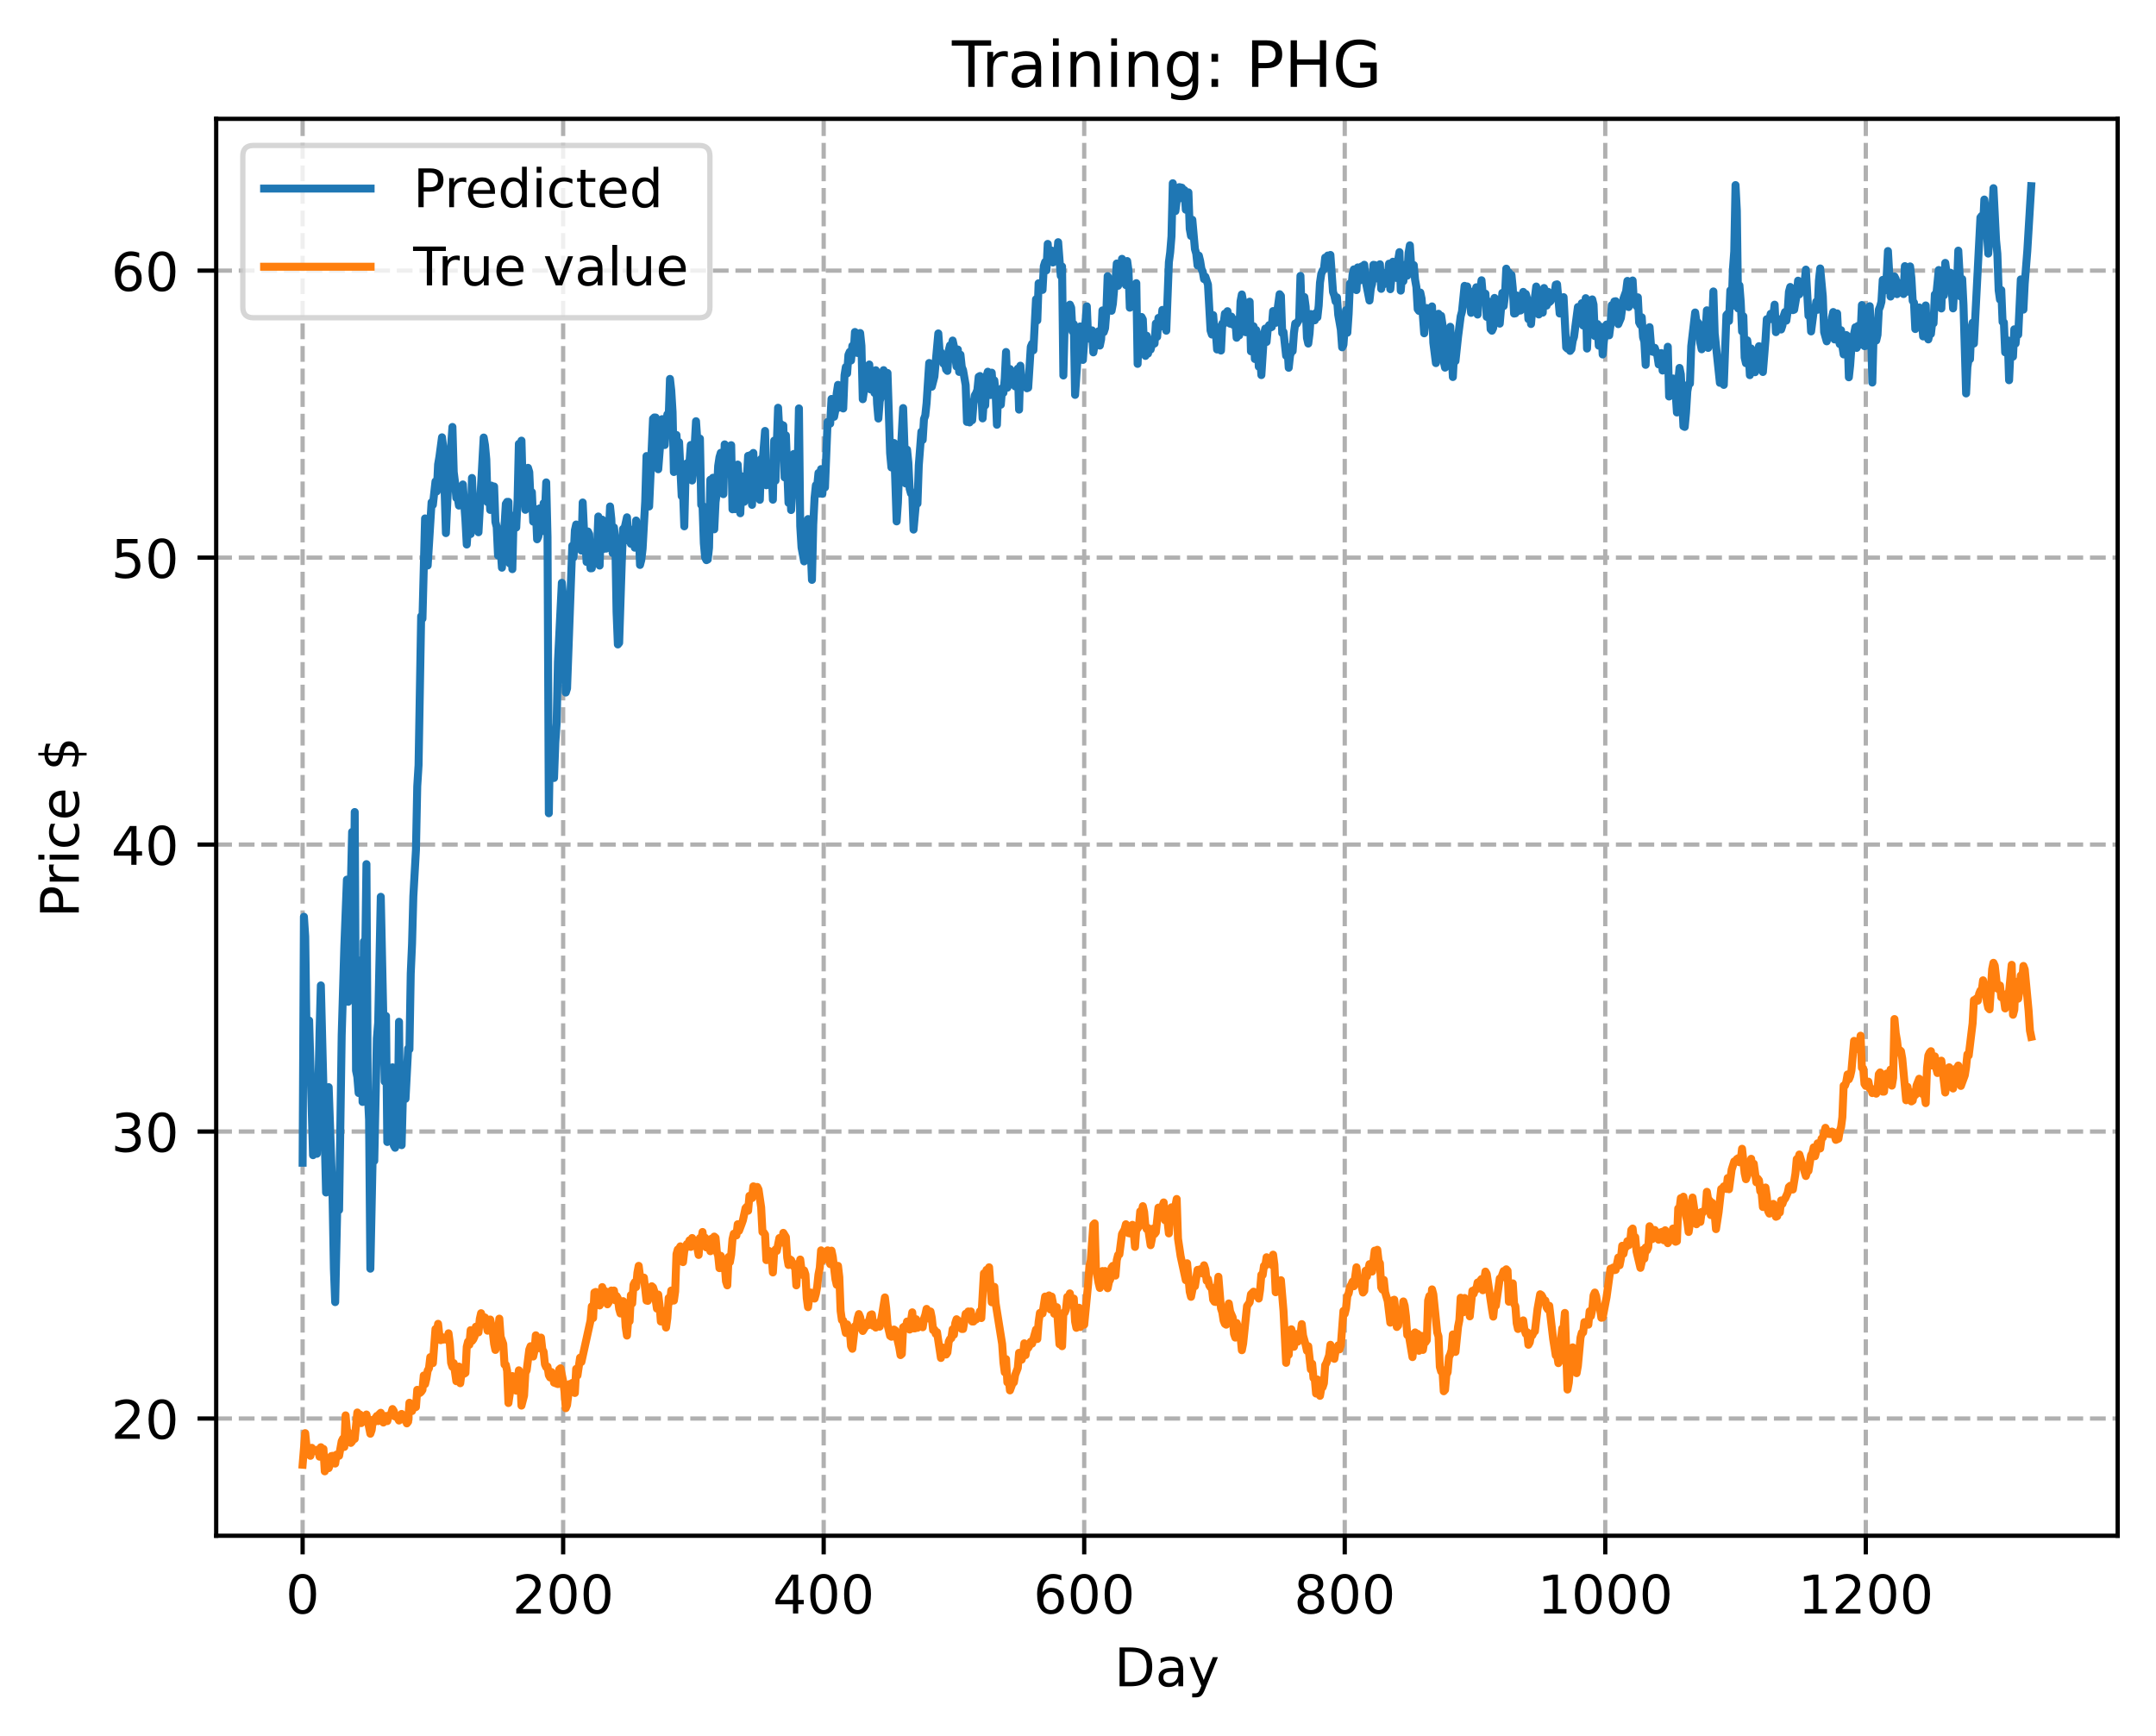 <?xml version="1.0" encoding="utf-8" standalone="no"?>
<!DOCTYPE svg PUBLIC "-//W3C//DTD SVG 1.1//EN"
  "http://www.w3.org/Graphics/SVG/1.1/DTD/svg11.dtd">
<!-- Created with matplotlib (https://matplotlib.org/) -->
<svg height="325.986pt" version="1.1" viewBox="0 0 404.923 325.986" width="404.923pt" xmlns="http://www.w3.org/2000/svg" xmlns:xlink="http://www.w3.org/1999/xlink">
 <defs>
  <style type="text/css">
*{stroke-linecap:butt;stroke-linejoin:round;}
  </style>
 </defs>
 <g id="figure_1">
  <g id="patch_1">
   <path d="M 0 325.986 
L 404.923 325.986 
L 404.923 0 
L 0 0 
z
" style="fill:#ffffff;"/>
  </g>
  <g id="axes_1">
   <g id="patch_2">
    <path d="M 40.603 288.43 
L 397.723 288.43 
L 397.723 22.318 
L 40.603 22.318 
z
" style="fill:#ffffff;"/>
   </g>
   <g id="matplotlib.axis_1">
    <g id="xtick_1">
     <g id="line2d_1">
      <path clip-path="url(#pa50f345043)" d="M 56.836 288.43 
L 56.836 22.318 
" style="fill:none;stroke:#b0b0b0;stroke-dasharray:2.96,1.28;stroke-dashoffset:0;stroke-width:0.8;"/>
     </g>
     <g id="line2d_2">
      <defs>
       <path d="M 0 0 
L 0 3.5 
" id="mcddbb07aa0" style="stroke:#000000;stroke-width:0.8;"/>
      </defs>
      <g>
       <use style="stroke:#000000;stroke-width:0.8;" x="56.836" xlink:href="#mcddbb07aa0" y="288.43"/>
      </g>
     </g>
     <g id="text_1">
      <!-- 0 -->
      <defs>
       <path d="M 31.781 66.406 
Q 24.172 66.406 20.328 58.906 
Q 16.5 51.422 16.5 36.375 
Q 16.5 21.391 20.328 13.891 
Q 24.172 6.391 31.781 6.391 
Q 39.453 6.391 43.281 13.891 
Q 47.125 21.391 47.125 36.375 
Q 47.125 51.422 43.281 58.906 
Q 39.453 66.406 31.781 66.406 
z
M 31.781 74.219 
Q 44.047 74.219 50.516 64.516 
Q 56.984 54.828 56.984 36.375 
Q 56.984 17.969 50.516 8.266 
Q 44.047 -1.422 31.781 -1.422 
Q 19.531 -1.422 13.062 8.266 
Q 6.594 17.969 6.594 36.375 
Q 6.594 54.828 13.062 64.516 
Q 19.531 74.219 31.781 74.219 
z
" id="DejaVuSans-48"/>
      </defs>
      <g transform="translate(53.655 303.029)scale(0.1 -0.1)">
       <use xlink:href="#DejaVuSans-48"/>
      </g>
     </g>
    </g>
    <g id="xtick_2">
     <g id="line2d_3">
      <path clip-path="url(#pa50f345043)" d="M 105.766 288.43 
L 105.766 22.318 
" style="fill:none;stroke:#b0b0b0;stroke-dasharray:2.96,1.28;stroke-dashoffset:0;stroke-width:0.8;"/>
     </g>
     <g id="line2d_4">
      <g>
       <use style="stroke:#000000;stroke-width:0.8;" x="105.766" xlink:href="#mcddbb07aa0" y="288.43"/>
      </g>
     </g>
     <g id="text_2">
      <!-- 200 -->
      <defs>
       <path d="M 19.188 8.297 
L 53.609 8.297 
L 53.609 0 
L 7.328 0 
L 7.328 8.297 
Q 12.938 14.109 22.625 23.891 
Q 32.328 33.688 34.812 36.531 
Q 39.547 41.844 41.422 45.531 
Q 43.312 49.219 43.312 52.781 
Q 43.312 58.594 39.234 62.25 
Q 35.156 65.922 28.609 65.922 
Q 23.969 65.922 18.812 64.312 
Q 13.672 62.703 7.812 59.422 
L 7.812 69.391 
Q 13.766 71.781 18.938 73 
Q 24.125 74.219 28.422 74.219 
Q 39.75 74.219 46.484 68.547 
Q 53.219 62.891 53.219 53.422 
Q 53.219 48.922 51.531 44.891 
Q 49.859 40.875 45.406 35.406 
Q 44.188 33.984 37.641 27.219 
Q 31.109 20.453 19.188 8.297 
z
" id="DejaVuSans-50"/>
      </defs>
      <g transform="translate(96.223 303.029)scale(0.1 -0.1)">
       <use xlink:href="#DejaVuSans-50"/>
       <use x="63.623" xlink:href="#DejaVuSans-48"/>
       <use x="127.246" xlink:href="#DejaVuSans-48"/>
      </g>
     </g>
    </g>
    <g id="xtick_3">
     <g id="line2d_5">
      <path clip-path="url(#pa50f345043)" d="M 154.697 288.43 
L 154.697 22.318 
" style="fill:none;stroke:#b0b0b0;stroke-dasharray:2.96,1.28;stroke-dashoffset:0;stroke-width:0.8;"/>
     </g>
     <g id="line2d_6">
      <g>
       <use style="stroke:#000000;stroke-width:0.8;" x="154.697" xlink:href="#mcddbb07aa0" y="288.43"/>
      </g>
     </g>
     <g id="text_3">
      <!-- 400 -->
      <defs>
       <path d="M 37.797 64.312 
L 12.891 25.391 
L 37.797 25.391 
z
M 35.203 72.906 
L 47.609 72.906 
L 47.609 25.391 
L 58.016 25.391 
L 58.016 17.188 
L 47.609 17.188 
L 47.609 0 
L 37.797 0 
L 37.797 17.188 
L 4.891 17.188 
L 4.891 26.703 
z
" id="DejaVuSans-52"/>
      </defs>
      <g transform="translate(145.153 303.029)scale(0.1 -0.1)">
       <use xlink:href="#DejaVuSans-52"/>
       <use x="63.623" xlink:href="#DejaVuSans-48"/>
       <use x="127.246" xlink:href="#DejaVuSans-48"/>
      </g>
     </g>
    </g>
    <g id="xtick_4">
     <g id="line2d_7">
      <path clip-path="url(#pa50f345043)" d="M 203.628 288.43 
L 203.628 22.318 
" style="fill:none;stroke:#b0b0b0;stroke-dasharray:2.96,1.28;stroke-dashoffset:0;stroke-width:0.8;"/>
     </g>
     <g id="line2d_8">
      <g>
       <use style="stroke:#000000;stroke-width:0.8;" x="203.628" xlink:href="#mcddbb07aa0" y="288.43"/>
      </g>
     </g>
     <g id="text_4">
      <!-- 600 -->
      <defs>
       <path d="M 33.016 40.375 
Q 26.375 40.375 22.484 35.828 
Q 18.609 31.297 18.609 23.391 
Q 18.609 15.531 22.484 10.953 
Q 26.375 6.391 33.016 6.391 
Q 39.656 6.391 43.531 10.953 
Q 47.406 15.531 47.406 23.391 
Q 47.406 31.297 43.531 35.828 
Q 39.656 40.375 33.016 40.375 
z
M 52.594 71.297 
L 52.594 62.312 
Q 48.875 64.062 45.094 64.984 
Q 41.312 65.922 37.594 65.922 
Q 27.828 65.922 22.672 59.328 
Q 17.531 52.734 16.797 39.406 
Q 19.672 43.656 24.016 45.922 
Q 28.375 48.188 33.594 48.188 
Q 44.578 48.188 50.953 41.516 
Q 57.328 34.859 57.328 23.391 
Q 57.328 12.156 50.688 5.359 
Q 44.047 -1.422 33.016 -1.422 
Q 20.359 -1.422 13.672 8.266 
Q 6.984 17.969 6.984 36.375 
Q 6.984 53.656 15.188 63.938 
Q 23.391 74.219 37.203 74.219 
Q 40.922 74.219 44.703 73.484 
Q 48.484 72.75 52.594 71.297 
z
" id="DejaVuSans-54"/>
      </defs>
      <g transform="translate(194.084 303.029)scale(0.1 -0.1)">
       <use xlink:href="#DejaVuSans-54"/>
       <use x="63.623" xlink:href="#DejaVuSans-48"/>
       <use x="127.246" xlink:href="#DejaVuSans-48"/>
      </g>
     </g>
    </g>
    <g id="xtick_5">
     <g id="line2d_9">
      <path clip-path="url(#pa50f345043)" d="M 252.558 288.43 
L 252.558 22.318 
" style="fill:none;stroke:#b0b0b0;stroke-dasharray:2.96,1.28;stroke-dashoffset:0;stroke-width:0.8;"/>
     </g>
     <g id="line2d_10">
      <g>
       <use style="stroke:#000000;stroke-width:0.8;" x="252.558" xlink:href="#mcddbb07aa0" y="288.43"/>
      </g>
     </g>
     <g id="text_5">
      <!-- 800 -->
      <defs>
       <path d="M 31.781 34.625 
Q 24.75 34.625 20.719 30.859 
Q 16.703 27.094 16.703 20.516 
Q 16.703 13.922 20.719 10.156 
Q 24.75 6.391 31.781 6.391 
Q 38.812 6.391 42.859 10.172 
Q 46.922 13.969 46.922 20.516 
Q 46.922 27.094 42.891 30.859 
Q 38.875 34.625 31.781 34.625 
z
M 21.922 38.812 
Q 15.578 40.375 12.031 44.719 
Q 8.5 49.078 8.5 55.328 
Q 8.5 64.062 14.719 69.141 
Q 20.953 74.219 31.781 74.219 
Q 42.672 74.219 48.875 69.141 
Q 55.078 64.062 55.078 55.328 
Q 55.078 49.078 51.531 44.719 
Q 48 40.375 41.703 38.812 
Q 48.828 37.156 52.797 32.312 
Q 56.781 27.484 56.781 20.516 
Q 56.781 9.906 50.312 4.234 
Q 43.844 -1.422 31.781 -1.422 
Q 19.734 -1.422 13.25 4.234 
Q 6.781 9.906 6.781 20.516 
Q 6.781 27.484 10.781 32.312 
Q 14.797 37.156 21.922 38.812 
z
M 18.312 54.391 
Q 18.312 48.734 21.844 45.562 
Q 25.391 42.391 31.781 42.391 
Q 38.141 42.391 41.719 45.562 
Q 45.312 48.734 45.312 54.391 
Q 45.312 60.062 41.719 63.234 
Q 38.141 66.406 31.781 66.406 
Q 25.391 66.406 21.844 63.234 
Q 18.312 60.062 18.312 54.391 
z
" id="DejaVuSans-56"/>
      </defs>
      <g transform="translate(243.015 303.029)scale(0.1 -0.1)">
       <use xlink:href="#DejaVuSans-56"/>
       <use x="63.623" xlink:href="#DejaVuSans-48"/>
       <use x="127.246" xlink:href="#DejaVuSans-48"/>
      </g>
     </g>
    </g>
    <g id="xtick_6">
     <g id="line2d_11">
      <path clip-path="url(#pa50f345043)" d="M 301.489 288.43 
L 301.489 22.318 
" style="fill:none;stroke:#b0b0b0;stroke-dasharray:2.96,1.28;stroke-dashoffset:0;stroke-width:0.8;"/>
     </g>
     <g id="line2d_12">
      <g>
       <use style="stroke:#000000;stroke-width:0.8;" x="301.489" xlink:href="#mcddbb07aa0" y="288.43"/>
      </g>
     </g>
     <g id="text_6">
      <!-- 1000 -->
      <defs>
       <path d="M 12.406 8.297 
L 28.516 8.297 
L 28.516 63.922 
L 10.984 60.406 
L 10.984 69.391 
L 28.422 72.906 
L 38.281 72.906 
L 38.281 8.297 
L 54.391 8.297 
L 54.391 0 
L 12.406 0 
z
" id="DejaVuSans-49"/>
      </defs>
      <g transform="translate(288.764 303.029)scale(0.1 -0.1)">
       <use xlink:href="#DejaVuSans-49"/>
       <use x="63.623" xlink:href="#DejaVuSans-48"/>
       <use x="127.246" xlink:href="#DejaVuSans-48"/>
       <use x="190.869" xlink:href="#DejaVuSans-48"/>
      </g>
     </g>
    </g>
    <g id="xtick_7">
     <g id="line2d_13">
      <path clip-path="url(#pa50f345043)" d="M 350.419 288.43 
L 350.419 22.318 
" style="fill:none;stroke:#b0b0b0;stroke-dasharray:2.96,1.28;stroke-dashoffset:0;stroke-width:0.8;"/>
     </g>
     <g id="line2d_14">
      <g>
       <use style="stroke:#000000;stroke-width:0.8;" x="350.419" xlink:href="#mcddbb07aa0" y="288.43"/>
      </g>
     </g>
     <g id="text_7">
      <!-- 1200 -->
      <g transform="translate(337.694 303.029)scale(0.1 -0.1)">
       <use xlink:href="#DejaVuSans-49"/>
       <use x="63.623" xlink:href="#DejaVuSans-50"/>
       <use x="127.246" xlink:href="#DejaVuSans-48"/>
       <use x="190.869" xlink:href="#DejaVuSans-48"/>
      </g>
     </g>
    </g>
    <g id="text_8">
     <!-- Day -->
     <defs>
      <path d="M 19.672 64.797 
L 19.672 8.109 
L 31.594 8.109 
Q 46.688 8.109 53.688 14.938 
Q 60.688 21.781 60.688 36.531 
Q 60.688 51.172 53.688 57.984 
Q 46.688 64.797 31.594 64.797 
z
M 9.812 72.906 
L 30.078 72.906 
Q 51.266 72.906 61.172 64.094 
Q 71.094 55.281 71.094 36.531 
Q 71.094 17.672 61.125 8.828 
Q 51.172 0 30.078 0 
L 9.812 0 
z
" id="DejaVuSans-68"/>
      <path d="M 34.281 27.484 
Q 23.391 27.484 19.188 25 
Q 14.984 22.516 14.984 16.5 
Q 14.984 11.719 18.141 8.906 
Q 21.297 6.109 26.703 6.109 
Q 34.188 6.109 38.703 11.406 
Q 43.219 16.703 43.219 25.484 
L 43.219 27.484 
z
M 52.203 31.203 
L 52.203 0 
L 43.219 0 
L 43.219 8.297 
Q 40.141 3.328 35.547 0.953 
Q 30.953 -1.422 24.312 -1.422 
Q 15.922 -1.422 10.953 3.297 
Q 6 8.016 6 15.922 
Q 6 25.141 12.172 29.828 
Q 18.359 34.516 30.609 34.516 
L 43.219 34.516 
L 43.219 35.406 
Q 43.219 41.609 39.141 45 
Q 35.062 48.391 27.688 48.391 
Q 23 48.391 18.547 47.266 
Q 14.109 46.141 10.016 43.891 
L 10.016 52.203 
Q 14.938 54.109 19.578 55.047 
Q 24.219 56 28.609 56 
Q 40.484 56 46.344 49.844 
Q 52.203 43.703 52.203 31.203 
z
" id="DejaVuSans-97"/>
      <path d="M 32.172 -5.078 
Q 28.375 -14.844 24.75 -17.812 
Q 21.141 -20.797 15.094 -20.797 
L 7.906 -20.797 
L 7.906 -13.281 
L 13.188 -13.281 
Q 16.891 -13.281 18.938 -11.516 
Q 21 -9.766 23.484 -3.219 
L 25.094 0.875 
L 2.984 54.688 
L 12.5 54.688 
L 29.594 11.922 
L 46.688 54.688 
L 56.203 54.688 
z
" id="DejaVuSans-121"/>
     </defs>
     <g transform="translate(209.29 316.707)scale(0.1 -0.1)">
      <use xlink:href="#DejaVuSans-68"/>
      <use x="77.002" xlink:href="#DejaVuSans-97"/>
      <use x="138.281" xlink:href="#DejaVuSans-121"/>
     </g>
    </g>
   </g>
   <g id="matplotlib.axis_2">
    <g id="ytick_1">
     <g id="line2d_15">
      <path clip-path="url(#pa50f345043)" d="M 40.603 266.417 
L 397.723 266.417 
" style="fill:none;stroke:#b0b0b0;stroke-dasharray:2.96,1.28;stroke-dashoffset:0;stroke-width:0.8;"/>
     </g>
     <g id="line2d_16">
      <defs>
       <path d="M 0 0 
L -3.5 0 
" id="m4a599e42e0" style="stroke:#000000;stroke-width:0.8;"/>
      </defs>
      <g>
       <use style="stroke:#000000;stroke-width:0.8;" x="40.603" xlink:href="#m4a599e42e0" y="266.417"/>
      </g>
     </g>
     <g id="text_9">
      <!-- 20 -->
      <g transform="translate(20.878 270.216)scale(0.1 -0.1)">
       <use xlink:href="#DejaVuSans-50"/>
       <use x="63.623" xlink:href="#DejaVuSans-48"/>
      </g>
     </g>
    </g>
    <g id="ytick_2">
     <g id="line2d_17">
      <path clip-path="url(#pa50f345043)" d="M 40.603 212.52 
L 397.723 212.52 
" style="fill:none;stroke:#b0b0b0;stroke-dasharray:2.96,1.28;stroke-dashoffset:0;stroke-width:0.8;"/>
     </g>
     <g id="line2d_18">
      <g>
       <use style="stroke:#000000;stroke-width:0.8;" x="40.603" xlink:href="#m4a599e42e0" y="212.52"/>
      </g>
     </g>
     <g id="text_10">
      <!-- 30 -->
      <defs>
       <path d="M 40.578 39.312 
Q 47.656 37.797 51.625 33 
Q 55.609 28.219 55.609 21.188 
Q 55.609 10.406 48.188 4.484 
Q 40.766 -1.422 27.094 -1.422 
Q 22.516 -1.422 17.656 -0.516 
Q 12.797 0.391 7.625 2.203 
L 7.625 11.719 
Q 11.719 9.328 16.594 8.109 
Q 21.484 6.891 26.812 6.891 
Q 36.078 6.891 40.938 10.547 
Q 45.797 14.203 45.797 21.188 
Q 45.797 27.641 41.281 31.266 
Q 36.766 34.906 28.719 34.906 
L 20.219 34.906 
L 20.219 43.016 
L 29.109 43.016 
Q 36.375 43.016 40.234 45.922 
Q 44.094 48.828 44.094 54.297 
Q 44.094 59.906 40.109 62.906 
Q 36.141 65.922 28.719 65.922 
Q 24.656 65.922 20.016 65.031 
Q 15.375 64.156 9.812 62.312 
L 9.812 71.094 
Q 15.438 72.656 20.344 73.438 
Q 25.25 74.219 29.594 74.219 
Q 40.828 74.219 47.359 69.109 
Q 53.906 64.016 53.906 55.328 
Q 53.906 49.266 50.438 45.094 
Q 46.969 40.922 40.578 39.312 
z
" id="DejaVuSans-51"/>
      </defs>
      <g transform="translate(20.878 216.319)scale(0.1 -0.1)">
       <use xlink:href="#DejaVuSans-51"/>
       <use x="63.623" xlink:href="#DejaVuSans-48"/>
      </g>
     </g>
    </g>
    <g id="ytick_3">
     <g id="line2d_19">
      <path clip-path="url(#pa50f345043)" d="M 40.603 158.623 
L 397.723 158.623 
" style="fill:none;stroke:#b0b0b0;stroke-dasharray:2.96,1.28;stroke-dashoffset:0;stroke-width:0.8;"/>
     </g>
     <g id="line2d_20">
      <g>
       <use style="stroke:#000000;stroke-width:0.8;" x="40.603" xlink:href="#m4a599e42e0" y="158.623"/>
      </g>
     </g>
     <g id="text_11">
      <!-- 40 -->
      <g transform="translate(20.878 162.422)scale(0.1 -0.1)">
       <use xlink:href="#DejaVuSans-52"/>
       <use x="63.623" xlink:href="#DejaVuSans-48"/>
      </g>
     </g>
    </g>
    <g id="ytick_4">
     <g id="line2d_21">
      <path clip-path="url(#pa50f345043)" d="M 40.603 104.726 
L 397.723 104.726 
" style="fill:none;stroke:#b0b0b0;stroke-dasharray:2.96,1.28;stroke-dashoffset:0;stroke-width:0.8;"/>
     </g>
     <g id="line2d_22">
      <g>
       <use style="stroke:#000000;stroke-width:0.8;" x="40.603" xlink:href="#m4a599e42e0" y="104.726"/>
      </g>
     </g>
     <g id="text_12">
      <!-- 50 -->
      <defs>
       <path d="M 10.797 72.906 
L 49.516 72.906 
L 49.516 64.594 
L 19.828 64.594 
L 19.828 46.734 
Q 21.969 47.469 24.109 47.828 
Q 26.266 48.188 28.422 48.188 
Q 40.625 48.188 47.75 41.5 
Q 54.891 34.812 54.891 23.391 
Q 54.891 11.625 47.562 5.094 
Q 40.234 -1.422 26.906 -1.422 
Q 22.312 -1.422 17.547 -0.641 
Q 12.797 0.141 7.719 1.703 
L 7.719 11.625 
Q 12.109 9.234 16.797 8.062 
Q 21.484 6.891 26.703 6.891 
Q 35.156 6.891 40.078 11.328 
Q 45.016 15.766 45.016 23.391 
Q 45.016 31 40.078 35.438 
Q 35.156 39.891 26.703 39.891 
Q 22.75 39.891 18.812 39.016 
Q 14.891 38.141 10.797 36.281 
z
" id="DejaVuSans-53"/>
      </defs>
      <g transform="translate(20.878 108.525)scale(0.1 -0.1)">
       <use xlink:href="#DejaVuSans-53"/>
       <use x="63.623" xlink:href="#DejaVuSans-48"/>
      </g>
     </g>
    </g>
    <g id="ytick_5">
     <g id="line2d_23">
      <path clip-path="url(#pa50f345043)" d="M 40.603 50.829 
L 397.723 50.829 
" style="fill:none;stroke:#b0b0b0;stroke-dasharray:2.96,1.28;stroke-dashoffset:0;stroke-width:0.8;"/>
     </g>
     <g id="line2d_24">
      <g>
       <use style="stroke:#000000;stroke-width:0.8;" x="40.603" xlink:href="#m4a599e42e0" y="50.829"/>
      </g>
     </g>
     <g id="text_13">
      <!-- 60 -->
      <g transform="translate(20.878 54.628)scale(0.1 -0.1)">
       <use xlink:href="#DejaVuSans-54"/>
       <use x="63.623" xlink:href="#DejaVuSans-48"/>
      </g>
     </g>
    </g>
    <g id="text_14">
     <!-- Price $ -->
     <defs>
      <path d="M 19.672 64.797 
L 19.672 37.406 
L 32.078 37.406 
Q 38.969 37.406 42.719 40.969 
Q 46.484 44.531 46.484 51.125 
Q 46.484 57.672 42.719 61.234 
Q 38.969 64.797 32.078 64.797 
z
M 9.812 72.906 
L 32.078 72.906 
Q 44.344 72.906 50.609 67.359 
Q 56.891 61.812 56.891 51.125 
Q 56.891 40.328 50.609 34.812 
Q 44.344 29.297 32.078 29.297 
L 19.672 29.297 
L 19.672 0 
L 9.812 0 
z
" id="DejaVuSans-80"/>
      <path d="M 41.109 46.297 
Q 39.594 47.172 37.812 47.578 
Q 36.031 48 33.891 48 
Q 26.266 48 22.188 43.047 
Q 18.109 38.094 18.109 28.812 
L 18.109 0 
L 9.078 0 
L 9.078 54.688 
L 18.109 54.688 
L 18.109 46.188 
Q 20.953 51.172 25.484 53.578 
Q 30.031 56 36.531 56 
Q 37.453 56 38.578 55.875 
Q 39.703 55.766 41.062 55.516 
z
" id="DejaVuSans-114"/>
      <path d="M 9.422 54.688 
L 18.406 54.688 
L 18.406 0 
L 9.422 0 
z
M 9.422 75.984 
L 18.406 75.984 
L 18.406 64.594 
L 9.422 64.594 
z
" id="DejaVuSans-105"/>
      <path d="M 48.781 52.594 
L 48.781 44.188 
Q 44.969 46.297 41.141 47.344 
Q 37.312 48.391 33.406 48.391 
Q 24.656 48.391 19.812 42.844 
Q 14.984 37.312 14.984 27.297 
Q 14.984 17.281 19.812 11.734 
Q 24.656 6.203 33.406 6.203 
Q 37.312 6.203 41.141 7.25 
Q 44.969 8.297 48.781 10.406 
L 48.781 2.094 
Q 45.016 0.344 40.984 -0.531 
Q 36.969 -1.422 32.422 -1.422 
Q 20.062 -1.422 12.781 6.344 
Q 5.516 14.109 5.516 27.297 
Q 5.516 40.672 12.859 48.328 
Q 20.219 56 33.016 56 
Q 37.156 56 41.109 55.141 
Q 45.062 54.297 48.781 52.594 
z
" id="DejaVuSans-99"/>
      <path d="M 56.203 29.594 
L 56.203 25.203 
L 14.891 25.203 
Q 15.484 15.922 20.484 11.062 
Q 25.484 6.203 34.422 6.203 
Q 39.594 6.203 44.453 7.469 
Q 49.312 8.734 54.109 11.281 
L 54.109 2.781 
Q 49.266 0.734 44.188 -0.344 
Q 39.109 -1.422 33.891 -1.422 
Q 20.797 -1.422 13.156 6.188 
Q 5.516 13.812 5.516 26.812 
Q 5.516 40.234 12.766 48.109 
Q 20.016 56 32.328 56 
Q 43.359 56 49.781 48.891 
Q 56.203 41.797 56.203 29.594 
z
M 47.219 32.234 
Q 47.125 39.594 43.094 43.984 
Q 39.062 48.391 32.422 48.391 
Q 24.906 48.391 20.391 44.141 
Q 15.875 39.891 15.188 32.172 
z
" id="DejaVuSans-101"/>
      <path id="DejaVuSans-32"/>
      <path d="M 33.797 -14.703 
L 28.906 -14.703 
L 28.859 0 
Q 23.734 0.094 18.609 1.188 
Q 13.484 2.297 8.297 4.5 
L 8.297 13.281 
Q 13.281 10.156 18.375 8.562 
Q 23.484 6.984 28.906 6.938 
L 28.906 29.203 
Q 18.109 30.953 13.203 35.156 
Q 8.297 39.359 8.297 46.688 
Q 8.297 54.641 13.625 59.219 
Q 18.953 63.812 28.906 64.5 
L 28.906 75.984 
L 33.797 75.984 
L 33.797 64.656 
Q 38.328 64.453 42.578 63.688 
Q 46.828 62.938 50.875 61.625 
L 50.875 53.078 
Q 46.828 55.125 42.547 56.25 
Q 38.281 57.375 33.797 57.562 
L 33.797 36.719 
Q 44.875 35.016 50.094 30.609 
Q 55.328 26.219 55.328 18.609 
Q 55.328 10.359 49.781 5.594 
Q 44.234 0.828 33.797 0.094 
z
M 28.906 37.594 
L 28.906 57.625 
Q 23.25 56.984 20.266 54.391 
Q 17.281 51.812 17.281 47.516 
Q 17.281 43.312 20.031 40.969 
Q 22.797 38.625 28.906 37.594 
z
M 33.797 28.219 
L 33.797 7.078 
Q 39.984 7.906 43.141 10.594 
Q 46.297 13.281 46.297 17.672 
Q 46.297 21.969 43.281 24.5 
Q 40.281 27.047 33.797 28.219 
z
" id="DejaVuSans-36"/>
     </defs>
     <g transform="translate(14.798 172.342)rotate(-90)scale(0.1 -0.1)">
      <use xlink:href="#DejaVuSans-80"/>
      <use x="58.553" xlink:href="#DejaVuSans-114"/>
      <use x="99.666" xlink:href="#DejaVuSans-105"/>
      <use x="127.449" xlink:href="#DejaVuSans-99"/>
      <use x="182.43" xlink:href="#DejaVuSans-101"/>
      <use x="243.953" xlink:href="#DejaVuSans-32"/>
      <use x="275.74" xlink:href="#DejaVuSans-36"/>
     </g>
    </g>
   </g>
   <g id="line2d_25">
    <path clip-path="url(#pa50f345043)" d="M 56.836 218.372 
L 57.081 172.176 
L 57.325 175.904 
L 57.57 193.958 
L 57.814 195.365 
L 58.059 191.669 
L 58.793 216.961 
L 59.038 206.224 
L 59.527 216.692 
L 60.016 193.818 
L 60.261 185.072 
L 61.24 223.969 
L 61.729 204.181 
L 62.463 225.084 
L 62.708 238.303 
L 62.952 244.557 
L 63.441 222.157 
L 63.686 227.258 
L 64.175 194.423 
L 64.665 177.845 
L 65.154 165.206 
L 65.399 188.154 
L 65.643 169.097 
L 65.888 166.655 
L 66.133 156.241 
L 66.377 178.242 
L 66.622 152.508 
L 66.867 201.065 
L 67.111 202.249 
L 67.356 205.281 
L 67.601 205.234 
L 67.845 180.336 
L 68.09 206.959 
L 68.335 176.82 
L 68.579 180.433 
L 68.824 162.297 
L 69.069 205.164 
L 69.313 210.257 
L 69.558 238.277 
L 70.047 214.459 
L 70.292 218.028 
L 70.781 195.025 
L 71.026 192.105 
L 71.515 168.429 
L 72.249 203.138 
L 72.494 190.808 
L 72.738 214.481 
L 72.983 212.45 
L 73.228 200.617 
L 73.472 212.772 
L 73.717 200.454 
L 73.962 215.123 
L 74.206 215.568 
L 74.451 203.871 
L 74.696 211.121 
L 74.94 191.901 
L 75.185 213.875 
L 75.429 215.077 
L 75.674 205.729 
L 75.919 205.038 
L 76.163 206.373 
L 76.653 196.919 
L 76.897 197.078 
L 77.142 182.847 
L 77.387 177.267 
L 77.631 168.345 
L 78.121 159.617 
L 78.365 147.668 
L 78.61 143.723 
L 79.099 115.734 
L 79.344 116.196 
L 79.833 97.368 
L 80.078 98.922 
L 80.323 106.211 
L 81.056 94.334 
L 81.301 94.821 
L 81.79 90.416 
L 82.035 92.294 
L 82.28 87.228 
L 82.524 85.811 
L 83.014 82.131 
L 83.258 84.126 
L 83.748 100.126 
L 84.237 89.356 
L 84.726 83.679 
L 84.971 80.188 
L 85.216 88.661 
L 85.46 90.597 
L 85.705 93.523 
L 85.95 93.381 
L 86.194 94.956 
L 86.439 94.156 
L 86.684 91.422 
L 86.928 90.989 
L 87.417 97.758 
L 87.662 102.272 
L 88.151 94.752 
L 88.396 100.296 
L 88.641 89.769 
L 88.885 95.545 
L 89.13 97.257 
L 89.619 95.784 
L 89.864 99.966 
L 90.843 82.175 
L 91.087 83.607 
L 91.332 86.262 
L 91.577 94.318 
L 91.821 91.055 
L 92.066 95.772 
L 92.311 91.213 
L 92.555 92.886 
L 92.8 91.37 
L 93.044 98.022 
L 93.289 98.974 
L 93.534 104.326 
L 93.778 99.516 
L 94.268 106.621 
L 95.002 94.635 
L 95.246 94.256 
L 95.491 94.254 
L 95.736 105.836 
L 95.98 98.102 
L 96.225 106.893 
L 96.47 96.852 
L 96.714 96.845 
L 96.959 99.08 
L 97.204 93.988 
L 97.448 83.355 
L 97.693 85.063 
L 97.938 82.76 
L 98.182 91.894 
L 98.427 89.71 
L 98.672 95.752 
L 98.916 88.238 
L 99.161 87.864 
L 99.405 88.663 
L 99.65 94.239 
L 99.895 92.434 
L 100.139 97.971 
L 100.384 97.847 
L 100.629 95.628 
L 100.873 101.286 
L 101.118 100.747 
L 101.363 95.475 
L 101.607 99.401 
L 101.852 99.761 
L 102.097 94.513 
L 102.341 96.418 
L 102.586 90.599 
L 102.831 100.846 
L 103.075 152.741 
L 103.32 138.203 
L 103.565 145.01 
L 103.809 145.246 
L 104.054 146.116 
L 104.299 139.474 
L 104.543 135.882 
L 104.788 124.28 
L 105.522 109.46 
L 105.766 112.153 
L 106.256 130.065 
L 106.5 129.31 
L 107.479 102.504 
L 107.724 104.684 
L 107.968 99.601 
L 108.213 98.51 
L 108.702 102.319 
L 108.947 102.285 
L 109.192 103.409 
L 109.436 94.375 
L 109.681 99.589 
L 109.926 101.636 
L 110.17 105.548 
L 110.415 99.818 
L 110.66 100.317 
L 110.904 106.741 
L 111.149 106.724 
L 111.393 103.154 
L 111.638 104.466 
L 111.883 102.343 
L 112.127 102.975 
L 112.372 97.006 
L 112.617 106.222 
L 112.861 98.172 
L 113.106 97.596 
L 113.351 103.106 
L 113.595 100.125 
L 113.84 103.039 
L 114.085 102.891 
L 114.329 100.773 
L 114.574 95.119 
L 114.819 97.496 
L 115.063 103.872 
L 115.308 99.056 
L 115.553 101.251 
L 115.797 114.941 
L 116.042 121.035 
L 116.287 120.732 
L 116.776 105.598 
L 117.02 99.333 
L 117.265 99.369 
L 117.754 97.156 
L 117.999 101.541 
L 118.244 99.615 
L 118.488 102.133 
L 118.733 99.484 
L 118.978 101.887 
L 119.222 102.864 
L 119.467 97.759 
L 119.712 101.771 
L 119.956 99.308 
L 120.201 106.103 
L 120.446 105.165 
L 120.69 103.033 
L 121.18 94.17 
L 121.424 85.651 
L 121.669 91.781 
L 121.914 95.124 
L 122.648 78.639 
L 122.892 78.404 
L 123.137 78.418 
L 123.381 78.898 
L 123.626 88.132 
L 124.115 81.886 
L 124.36 78.719 
L 124.605 80.272 
L 124.849 83.581 
L 125.094 79.601 
L 125.339 77.825 
L 125.583 78.496 
L 125.828 71.163 
L 126.073 73.351 
L 126.317 77.393 
L 126.562 88.65 
L 127.051 81.692 
L 127.296 85.935 
L 127.541 83.051 
L 128.03 93.176 
L 128.275 92.153 
L 128.519 98.852 
L 128.764 88.699 
L 129.008 87.016 
L 129.253 89.986 
L 129.742 83.57 
L 129.987 90.245 
L 130.232 87.986 
L 130.721 79.109 
L 130.966 82.764 
L 131.21 83.102 
L 131.455 82.372 
L 131.7 94.821 
L 131.944 94.971 
L 132.189 102.04 
L 132.434 104.719 
L 132.678 105.202 
L 132.923 105.078 
L 133.168 102.858 
L 133.412 90.097 
L 133.657 92.284 
L 133.902 89.727 
L 134.146 99.411 
L 134.391 94.317 
L 134.636 92.469 
L 134.88 87.509 
L 135.125 85.88 
L 135.369 85.047 
L 135.859 92.809 
L 136.103 83.458 
L 136.348 83.721 
L 136.593 86.91 
L 136.837 85.069 
L 137.082 89.117 
L 137.327 83.61 
L 137.571 95.655 
L 137.816 91.301 
L 138.061 95.628 
L 138.55 87.25 
L 138.795 90.781 
L 139.039 96.396 
L 139.284 89.449 
L 139.529 92.592 
L 139.773 94.25 
L 140.018 92.744 
L 140.263 90.207 
L 140.507 85.611 
L 140.752 86.61 
L 140.996 85.443 
L 141.241 94.819 
L 141.486 85.066 
L 141.73 90.896 
L 141.975 89.557 
L 142.22 92.739 
L 142.464 92.671 
L 142.709 93.872 
L 142.954 86.195 
L 143.198 87.208 
L 143.688 80.936 
L 143.932 91.138 
L 144.177 90.737 
L 144.422 91.077 
L 144.666 89.757 
L 144.911 87.815 
L 145.156 93.85 
L 145.4 82.753 
L 145.645 90.273 
L 146.134 76.579 
L 146.379 81.296 
L 146.624 79.615 
L 146.868 80.314 
L 147.113 79.9 
L 147.357 89.663 
L 147.602 81.761 
L 148.091 94.436 
L 148.336 90.109 
L 148.581 95.792 
L 148.825 92.165 
L 149.07 85.263 
L 149.315 85.63 
L 149.559 87.658 
L 149.804 88.163 
L 150.049 76.704 
L 150.293 98.801 
L 150.538 102.824 
L 151.027 105.439 
L 151.272 99.244 
L 151.517 103.016 
L 151.761 97.484 
L 152.006 103.058 
L 152.251 102.947 
L 152.495 108.908 
L 152.74 98.496 
L 152.984 93.524 
L 153.229 91.127 
L 153.474 91.364 
L 153.718 88.824 
L 153.963 92.701 
L 154.208 88.104 
L 154.452 92.746 
L 154.697 88.249 
L 154.942 91.54 
L 155.431 79.249 
L 155.676 79.311 
L 155.92 79.567 
L 156.165 74.927 
L 156.41 75.491 
L 156.654 78.279 
L 156.899 76.992 
L 157.144 73.882 
L 157.388 72.28 
L 157.633 76.557 
L 157.878 72.581 
L 158.122 73.324 
L 158.367 76.717 
L 158.612 70.473 
L 158.856 68.932 
L 159.101 70.141 
L 159.345 66.648 
L 159.59 66.078 
L 159.835 67.707 
L 160.079 64.95 
L 160.324 66.326 
L 160.569 62.352 
L 160.813 63.631 
L 161.058 66.298 
L 161.303 63.385 
L 161.547 62.547 
L 161.792 64.948 
L 162.037 74.976 
L 162.771 69.906 
L 163.015 69.487 
L 163.26 68.456 
L 163.505 73.145 
L 163.749 71.244 
L 163.994 71.907 
L 164.239 73.806 
L 164.483 69.531 
L 164.728 75.816 
L 164.972 78.608 
L 165.217 75.338 
L 165.462 74.475 
L 165.951 69.519 
L 166.196 73.059 
L 166.44 71.043 
L 166.685 70.047 
L 167.174 85.132 
L 167.419 87.791 
L 167.664 86.975 
L 167.908 83.201 
L 168.398 97.925 
L 168.642 94.389 
L 168.887 87.669 
L 169.132 85.795 
L 169.621 76.64 
L 170.11 90.814 
L 170.355 84.446 
L 170.6 86.887 
L 170.844 91.787 
L 171.089 92.681 
L 171.333 92.579 
L 171.578 99.465 
L 172.067 94.011 
L 172.312 94.579 
L 172.557 87.425 
L 173.046 81.076 
L 173.291 82.626 
L 173.535 78.701 
L 173.78 78.038 
L 174.025 75.707 
L 174.514 68.176 
L 174.759 69.775 
L 175.003 72.635 
L 175.493 70.724 
L 176.227 62.62 
L 176.471 65.978 
L 176.716 66.158 
L 177.205 68.319 
L 177.45 68.014 
L 177.694 69.397 
L 177.939 69.659 
L 178.184 65.818 
L 178.428 64.862 
L 178.673 65.323 
L 178.918 63.957 
L 179.162 65.05 
L 179.652 68.847 
L 179.896 65.644 
L 180.141 69.851 
L 180.386 66.61 
L 180.63 68.904 
L 180.875 69.525 
L 181.364 72.327 
L 181.609 79.244 
L 181.854 75.493 
L 182.098 79.34 
L 182.343 77.65 
L 182.588 78.931 
L 182.832 75.863 
L 183.077 74.249 
L 183.321 73.863 
L 183.566 73.218 
L 183.811 70.757 
L 184.055 70.622 
L 184.3 73.659 
L 184.545 78.581 
L 184.789 75.032 
L 185.034 76.141 
L 185.279 70.64 
L 185.523 69.814 
L 185.768 71.491 
L 186.013 74.194 
L 186.257 69.993 
L 186.502 73.276 
L 186.747 71.445 
L 186.991 73.702 
L 187.236 79.775 
L 187.481 73.278 
L 187.725 73.803 
L 187.97 76.011 
L 188.215 72.899 
L 188.459 73.779 
L 188.704 71.108 
L 188.948 66.109 
L 189.193 72.815 
L 189.438 72.262 
L 189.682 69.307 
L 189.927 70.18 
L 190.172 69.733 
L 190.416 71.913 
L 190.661 72.575 
L 190.906 70.335 
L 191.15 69.239 
L 191.395 76.935 
L 191.64 68.682 
L 191.884 72.029 
L 192.129 71.554 
L 192.374 72.643 
L 192.618 72.213 
L 192.863 72.924 
L 193.108 72.817 
L 193.597 65.122 
L 193.842 64.562 
L 194.086 65.787 
L 194.575 56.202 
L 194.82 60.186 
L 195.065 53.2 
L 195.309 53.627 
L 195.554 53.674 
L 195.799 54.451 
L 196.043 49.972 
L 196.288 49.197 
L 196.533 50.776 
L 196.777 45.809 
L 197.022 49.183 
L 197.267 48.726 
L 197.511 47.062 
L 197.756 49.303 
L 198.001 47.75 
L 198.245 47.044 
L 198.49 48.851 
L 198.735 45.484 
L 199.224 51.811 
L 199.469 50.049 
L 199.713 70.524 
L 199.958 60.893 
L 200.203 61.176 
L 200.447 61.062 
L 200.692 60.453 
L 200.936 57.213 
L 201.181 57.778 
L 201.426 62.232 
L 201.67 60.874 
L 201.915 74.165 
L 202.404 66.856 
L 202.649 66.81 
L 202.894 61.304 
L 203.383 67.601 
L 203.872 60.425 
L 204.117 57.53 
L 204.362 63.427 
L 204.606 63.62 
L 204.851 63.094 
L 205.096 62.045 
L 205.34 66.185 
L 205.83 63.433 
L 206.074 63.738 
L 206.319 62.212 
L 206.563 64.906 
L 206.808 63.732 
L 207.053 58.301 
L 207.297 62.383 
L 207.542 61.645 
L 207.787 58.617 
L 208.031 51.864 
L 208.276 52.364 
L 208.765 58.369 
L 209.01 57.067 
L 209.255 54.218 
L 209.499 52.721 
L 209.744 49.486 
L 209.989 53.676 
L 210.233 51.984 
L 210.478 52.014 
L 210.723 48.615 
L 210.967 51.079 
L 211.212 51.293 
L 211.457 53.55 
L 211.701 49.025 
L 211.946 50.857 
L 212.191 57.791 
L 212.435 54.145 
L 212.68 53.568 
L 212.924 54 
L 213.169 55.484 
L 213.414 53.179 
L 213.658 68.343 
L 213.903 61.046 
L 214.148 62.894 
L 214.392 59.53 
L 214.637 59.999 
L 214.882 65.365 
L 215.126 66.846 
L 215.371 63.052 
L 215.616 66.414 
L 215.86 64.224 
L 216.105 65.654 
L 216.594 63.675 
L 216.839 64.526 
L 217.084 60.744 
L 217.328 63.264 
L 217.573 59.706 
L 217.818 61.398 
L 218.062 60.695 
L 218.307 58.206 
L 218.551 60.412 
L 218.796 60.754 
L 219.041 62.111 
L 219.53 49.249 
L 219.775 47.388 
L 220.019 44.403 
L 220.264 34.414 
L 220.509 39.036 
L 220.753 39.648 
L 221.243 35.812 
L 221.487 35.144 
L 221.977 35.253 
L 222.221 37.346 
L 222.466 35.714 
L 222.711 39.387 
L 222.955 36.565 
L 223.2 36.126 
L 223.445 42.976 
L 223.689 44.315 
L 223.934 41.274 
L 224.423 46.778 
L 224.668 47.618 
L 224.912 49.854 
L 225.157 48.005 
L 225.402 49.01 
L 225.646 50.522 
L 225.891 51.006 
L 226.136 52.422 
L 226.38 51.972 
L 226.87 53.444 
L 227.359 62.088 
L 227.604 62.83 
L 227.848 59.179 
L 228.093 62.183 
L 228.338 62.336 
L 228.582 65.638 
L 228.827 61.487 
L 229.072 61.561 
L 229.316 65.839 
L 229.561 60.77 
L 229.806 60.851 
L 230.05 58.897 
L 230.295 60.322 
L 230.539 58.446 
L 230.784 60.387 
L 231.029 60.794 
L 231.273 59.462 
L 231.518 60.959 
L 232.007 60.065 
L 232.252 63.435 
L 232.497 62.765 
L 232.741 62.992 
L 232.986 56.606 
L 233.231 55.304 
L 233.475 56.677 
L 233.72 57.076 
L 233.965 62.402 
L 234.209 61.873 
L 234.699 56.66 
L 234.943 65.978 
L 235.188 61.748 
L 235.433 61.277 
L 235.677 67.428 
L 235.922 61.975 
L 236.167 62.968 
L 236.411 68.863 
L 236.656 66.738 
L 236.9 70.447 
L 237.39 62.83 
L 237.634 61.708 
L 237.879 64.227 
L 238.124 61.527 
L 238.368 61.057 
L 238.613 61.513 
L 238.858 61.409 
L 239.102 58.42 
L 239.592 60.635 
L 240.326 55.257 
L 240.57 55.562 
L 240.815 62.558 
L 241.06 62.347 
L 241.549 66.816 
L 241.794 65.175 
L 242.038 69.072 
L 242.283 66.803 
L 242.527 66.01 
L 242.772 65.947 
L 243.017 62.552 
L 243.261 60.759 
L 243.506 60.85 
L 243.995 59.982 
L 244.24 51.819 
L 244.485 59.206 
L 244.729 58.936 
L 244.974 55.783 
L 245.219 57.609 
L 245.463 63.465 
L 245.708 64.528 
L 245.953 62.628 
L 246.197 58.979 
L 246.442 59.746 
L 246.687 60.071 
L 246.931 60.16 
L 247.176 58.757 
L 247.421 59.597 
L 247.665 57.401 
L 247.91 53.06 
L 248.155 51.424 
L 248.399 50.82 
L 248.644 50.615 
L 248.888 48.374 
L 249.133 49.793 
L 249.378 47.992 
L 249.622 49.806 
L 249.867 47.881 
L 250.356 54.829 
L 250.601 55.506 
L 250.846 56.622 
L 251.09 55.837 
L 251.335 59.12 
L 251.824 61.907 
L 252.069 65.232 
L 252.314 64.763 
L 252.803 58.235 
L 253.048 62.494 
L 253.292 58.933 
L 253.537 53.243 
L 253.782 54.355 
L 254.026 51.583 
L 254.271 50.592 
L 254.515 51.047 
L 254.76 54.486 
L 255.005 50.221 
L 255.249 52.102 
L 255.494 52.632 
L 255.739 50.034 
L 255.983 50.825 
L 256.228 49.728 
L 256.473 52.708 
L 257.207 56.441 
L 257.451 54.204 
L 257.696 53.276 
L 257.941 49.739 
L 258.185 49.773 
L 258.43 52.296 
L 258.675 51.185 
L 258.919 51.702 
L 259.164 49.632 
L 259.409 54.251 
L 259.653 51.243 
L 259.898 53.394 
L 260.143 51.25 
L 260.387 52.606 
L 260.632 51.8 
L 260.876 49.521 
L 261.121 54.316 
L 261.61 49.153 
L 261.855 51.751 
L 262.1 50.193 
L 262.344 52.213 
L 262.589 48.855 
L 262.834 47.354 
L 263.078 54.586 
L 263.323 51.578 
L 263.568 52.817 
L 263.812 50.756 
L 264.057 49.65 
L 264.302 51.775 
L 264.546 47.519 
L 264.791 46.075 
L 265.036 49.977 
L 265.28 51.369 
L 265.525 49.79 
L 265.77 52.541 
L 266.014 53.905 
L 266.259 58.055 
L 266.503 58.394 
L 266.748 54.939 
L 266.993 56.09 
L 267.482 62.6 
L 267.971 57.856 
L 268.216 58.582 
L 268.461 57.874 
L 268.705 59.421 
L 268.95 57.547 
L 269.195 64.369 
L 269.684 68.197 
L 270.173 58.928 
L 270.418 60.825 
L 270.663 59.313 
L 270.907 60.906 
L 271.152 67.908 
L 271.397 69.048 
L 271.641 67.673 
L 272.131 62.309 
L 272.375 61.371 
L 272.864 70.812 
L 273.109 66.081 
L 273.354 67.817 
L 273.843 63.24 
L 274.332 59.42 
L 274.577 58.521 
L 275.066 53.686 
L 275.311 54.959 
L 275.556 53.795 
L 275.8 56.851 
L 276.045 56.696 
L 276.29 58.76 
L 276.534 57.92 
L 276.779 54.684 
L 277.024 55.154 
L 277.268 53.955 
L 277.513 59.08 
L 277.758 54.375 
L 278.002 54.489 
L 278.247 52.638 
L 278.491 55.488 
L 278.736 55.439 
L 278.981 55.153 
L 279.225 59.515 
L 279.47 56.581 
L 279.715 57.521 
L 279.959 61.834 
L 280.204 62.112 
L 280.449 61.581 
L 280.693 55.953 
L 281.183 58.25 
L 281.427 57.598 
L 281.672 60.786 
L 282.161 55.008 
L 282.406 57.489 
L 282.651 55.555 
L 282.895 50.457 
L 283.14 51.375 
L 283.385 51.163 
L 283.629 52.165 
L 283.874 51.636 
L 284.118 54.125 
L 284.363 58.895 
L 284.608 58.852 
L 284.852 55.489 
L 285.097 58.435 
L 285.342 57.174 
L 285.586 58.317 
L 285.831 55.762 
L 286.076 54.82 
L 286.32 57.901 
L 286.565 55.206 
L 286.81 56.079 
L 287.054 59.937 
L 287.299 57.898 
L 287.544 60.855 
L 287.788 57.927 
L 288.033 57.793 
L 288.522 53.813 
L 288.767 55.791 
L 289.012 59.067 
L 289.256 58.154 
L 289.501 58.237 
L 289.746 58.722 
L 289.99 54.094 
L 290.235 56.48 
L 290.479 57.397 
L 290.724 54.79 
L 290.969 56.769 
L 291.213 56.548 
L 291.458 55.807 
L 291.947 55.244 
L 292.192 53.471 
L 292.437 53.401 
L 292.926 58.884 
L 293.171 56.395 
L 293.415 58.848 
L 293.66 55.809 
L 294.149 65.252 
L 294.394 65.484 
L 294.639 65.534 
L 294.883 65.905 
L 295.128 65.578 
L 295.373 64 
L 295.617 63.259 
L 296.351 57.654 
L 296.596 60.446 
L 297.085 56.943 
L 297.33 61.141 
L 297.819 56 
L 298.064 65.465 
L 298.308 59.822 
L 298.553 58.464 
L 298.798 60.405 
L 299.042 56.232 
L 299.287 57.213 
L 299.532 63.118 
L 299.776 61.43 
L 300.021 60.861 
L 300.266 64.919 
L 300.51 61.634 
L 300.755 61.398 
L 301 66.573 
L 301.244 63.935 
L 301.489 62.723 
L 301.734 60.944 
L 301.978 60.968 
L 302.223 62.982 
L 302.467 61.132 
L 302.712 57.307 
L 302.957 58.99 
L 303.201 56.615 
L 303.446 56.57 
L 303.691 57.963 
L 303.935 60.878 
L 304.425 59.715 
L 304.914 56.056 
L 305.403 54.705 
L 305.648 52.757 
L 305.893 57.666 
L 306.137 56.952 
L 306.627 52.679 
L 306.871 56.79 
L 307.116 56.301 
L 307.361 57.499 
L 307.605 55.838 
L 307.85 60.553 
L 308.094 61.029 
L 308.339 59.589 
L 308.584 63.331 
L 308.828 64.158 
L 309.073 68.526 
L 309.318 62.555 
L 309.807 61.441 
L 310.052 64.537 
L 310.296 66.023 
L 310.541 66.109 
L 310.786 65.33 
L 311.275 66.817 
L 311.52 68.444 
L 311.764 66.727 
L 312.009 66.309 
L 312.254 69.594 
L 312.498 66.404 
L 312.988 69.261 
L 313.232 65.123 
L 313.477 74.469 
L 313.722 74.173 
L 313.966 74.124 
L 314.211 71.081 
L 314.455 71.613 
L 314.7 73.634 
L 314.945 77.469 
L 315.189 71.725 
L 315.434 69.102 
L 315.679 70.299 
L 316.168 80.06 
L 316.413 80.179 
L 316.657 77.522 
L 316.902 73.499 
L 317.147 72.137 
L 317.391 72.048 
L 317.636 65.016 
L 318.37 58.687 
L 318.615 60.486 
L 318.859 60.534 
L 319.104 60.862 
L 319.349 64.454 
L 319.593 65.601 
L 319.838 63.182 
L 320.082 65.022 
L 320.327 62.308 
L 320.572 58.278 
L 320.816 65.344 
L 321.061 64.049 
L 321.306 64.171 
L 321.55 61.147 
L 321.795 54.737 
L 322.04 62.627 
L 323.018 71.906 
L 323.263 71.244 
L 323.508 69.629 
L 323.752 72.289 
L 324.242 59.186 
L 324.486 58.905 
L 324.731 60.281 
L 324.976 54.54 
L 325.22 57.533 
L 325.465 50.566 
L 325.71 47.227 
L 325.954 34.761 
L 326.199 39.59 
L 326.443 57.926 
L 326.688 53.603 
L 326.933 56.756 
L 327.177 62.25 
L 327.422 59.397 
L 327.667 67.145 
L 327.911 68.221 
L 328.156 63.914 
L 328.401 65.845 
L 328.645 70.458 
L 328.89 65.456 
L 329.135 67.986 
L 329.379 67.373 
L 329.624 69.908 
L 330.113 68.091 
L 330.358 65.017 
L 330.603 68.596 
L 330.847 65.512 
L 331.092 69.866 
L 331.581 63.837 
L 331.826 59.947 
L 332.315 60.001 
L 332.56 58.93 
L 332.804 59.52 
L 333.049 59.251 
L 333.294 57.217 
L 333.538 62.386 
L 333.783 61.023 
L 334.028 61.498 
L 334.272 59.973 
L 334.517 61.885 
L 334.762 61.134 
L 335.006 59.331 
L 335.251 58.596 
L 335.496 60.22 
L 335.74 58.506 
L 335.985 54.788 
L 336.23 53.895 
L 336.474 55.076 
L 336.719 58.246 
L 336.964 58.162 
L 337.453 55.306 
L 337.698 52.714 
L 337.942 55.279 
L 338.187 54.035 
L 338.431 53.473 
L 338.676 53.39 
L 338.921 53.026 
L 339.165 50.639 
L 339.655 59.315 
L 339.899 57.981 
L 340.144 62.247 
L 340.633 58.464 
L 340.878 58.37 
L 341.123 56.649 
L 341.367 58.176 
L 341.612 52.733 
L 341.857 50.42 
L 342.346 55.655 
L 342.591 62.364 
L 343.08 64.108 
L 343.325 62.923 
L 343.569 60.657 
L 343.814 62.335 
L 344.058 59.652 
L 344.303 58.601 
L 344.548 63.753 
L 344.792 60.16 
L 345.037 58.859 
L 345.282 63.72 
L 345.526 64.625 
L 345.771 62.014 
L 346.016 65.031 
L 346.26 66.565 
L 346.505 63.149 
L 346.75 62.925 
L 346.994 63.156 
L 347.239 70.862 
L 347.484 68.612 
L 347.728 65.167 
L 348.462 61.462 
L 348.707 65.342 
L 348.952 61.206 
L 349.196 64.788 
L 349.441 62.544 
L 349.686 57.285 
L 349.93 59.705 
L 350.175 65.012 
L 350.419 64.955 
L 350.664 64.451 
L 350.909 59.875 
L 351.153 57.504 
L 351.398 61.641 
L 351.643 71.85 
L 351.887 62.751 
L 352.132 62.553 
L 352.377 63.957 
L 352.621 62.889 
L 352.866 58.154 
L 353.111 57.578 
L 353.355 56.665 
L 353.6 52.561 
L 353.845 54.604 
L 354.089 52.822 
L 354.334 52.022 
L 354.579 47.148 
L 355.068 55.698 
L 355.802 51.918 
L 356.046 52.402 
L 356.291 55.244 
L 356.536 53.102 
L 356.78 54.716 
L 357.025 53.459 
L 357.27 54.849 
L 357.514 55.224 
L 357.759 49.983 
L 358.004 51.066 
L 358.248 54.777 
L 358.493 54.465 
L 358.738 50.034 
L 358.982 52.167 
L 359.227 56.486 
L 359.472 56.86 
L 359.716 61.795 
L 359.961 58.95 
L 360.45 57.736 
L 360.94 60.007 
L 361.184 63.187 
L 361.429 62.339 
L 361.674 57.366 
L 361.918 63.253 
L 362.163 63.749 
L 362.407 62.635 
L 362.652 62.717 
L 362.897 60.48 
L 363.141 60.72 
L 363.386 55.303 
L 363.631 55.681 
L 364.12 50.713 
L 364.365 53.406 
L 364.609 57.937 
L 364.854 51.206 
L 365.099 55.466 
L 365.343 49.374 
L 365.833 53.057 
L 366.077 51.23 
L 366.322 51.219 
L 366.811 57.92 
L 367.056 53.755 
L 367.545 53.86 
L 367.79 47.072 
L 368.279 55.734 
L 368.524 52.401 
L 368.768 57.305 
L 369.258 73.894 
L 369.502 68.945 
L 369.747 67.35 
L 369.992 67.46 
L 370.236 61.646 
L 370.481 60.606 
L 370.726 64.523 
L 371.949 40.849 
L 372.194 40.539 
L 372.438 42.647 
L 372.683 37.476 
L 372.928 39.6 
L 373.417 47.629 
L 373.662 43.808 
L 374.151 40.228 
L 374.395 35.344 
L 374.885 45.122 
L 375.129 47.664 
L 375.374 54.531 
L 375.619 56.267 
L 375.863 54.477 
L 376.108 60.461 
L 376.353 60.56 
L 376.597 66.179 
L 376.842 64.438 
L 377.087 63.932 
L 377.331 71.411 
L 377.576 66.162 
L 377.821 64.754 
L 378.065 66.988 
L 378.31 61.846 
L 378.555 64.523 
L 378.799 61.894 
L 379.044 62.864 
L 379.533 52.472 
L 379.778 57.937 
L 380.022 58.153 
L 380.267 53.275 
L 380.756 47.076 
L 381.49 34.963 
L 381.49 34.963 
" style="fill:none;stroke:#1f77b4;stroke-linecap:square;stroke-width:1.5;"/>
   </g>
   <g id="line2d_26">
    <path clip-path="url(#pa50f345043)" d="M 56.836 275.094 
L 57.325 269.166 
L 57.57 271.645 
L 57.814 271.807 
L 58.059 273.046 
L 58.304 273.424 
L 58.548 271.915 
L 58.793 272.4 
L 59.038 272.346 
L 59.282 272.561 
L 59.527 272.292 
L 59.772 272.454 
L 60.016 273.585 
L 60.261 271.807 
L 60.506 273.693 
L 60.75 272.13 
L 60.995 276.334 
L 61.24 274.879 
L 61.484 275.741 
L 61.729 275.741 
L 61.974 275.094 
L 62.218 273.478 
L 62.463 273.424 
L 62.708 274.556 
L 62.952 274.879 
L 63.197 273.208 
L 63.686 273.424 
L 64.175 270.675 
L 64.42 270.19 
L 64.665 271.753 
L 64.909 265.824 
L 65.154 268.573 
L 65.643 269.489 
L 65.888 270.998 
L 66.133 270.729 
L 66.377 270.082 
L 66.622 270.244 
L 67.111 265.285 
L 67.356 266.201 
L 67.601 265.663 
L 67.845 267.279 
L 68.09 267.01 
L 68.335 266.094 
L 68.579 266.848 
L 68.824 265.663 
L 69.313 268.034 
L 69.558 269.274 
L 69.802 268.573 
L 70.047 266.633 
L 70.292 267.064 
L 70.536 266.309 
L 70.781 265.932 
L 71.026 266.902 
L 71.27 265.555 
L 71.515 265.339 
L 71.76 266.579 
L 72.004 267.172 
L 72.249 266.74 
L 72.494 265.932 
L 72.738 266.902 
L 72.983 266.04 
L 73.472 265.447 
L 73.717 264.638 
L 73.962 265.016 
L 74.206 266.04 
L 74.451 265.932 
L 74.94 266.794 
L 75.429 265.555 
L 75.674 266.309 
L 75.919 266.687 
L 76.163 265.878 
L 76.408 267.333 
L 76.653 267.01 
L 76.897 263.453 
L 77.142 263.776 
L 77.387 265.016 
L 77.631 263.776 
L 77.876 264.369 
L 78.121 264.261 
L 78.365 261.027 
L 78.61 261.512 
L 78.855 261.62 
L 79.099 261.405 
L 79.344 261.027 
L 79.589 258.333 
L 79.833 259.949 
L 80.078 258.925 
L 80.323 257.416 
L 80.567 256.985 
L 80.812 254.883 
L 81.056 255.153 
L 81.301 256.015 
L 81.79 249.601 
L 82.035 250.194 
L 82.28 248.631 
L 82.524 250.841 
L 82.769 251.703 
L 83.014 251.11 
L 83.258 251.595 
L 83.503 251.434 
L 83.748 251.595 
L 83.992 251.434 
L 84.237 250.41 
L 84.482 252.296 
L 84.726 255.961 
L 84.971 256.716 
L 85.216 256.015 
L 85.705 259.41 
L 85.95 257.308 
L 86.194 256.662 
L 86.439 259.788 
L 86.684 257.847 
L 86.928 257.147 
L 87.173 258.009 
L 87.417 257.847 
L 87.662 252.943 
L 87.907 251.973 
L 88.151 252.566 
L 88.396 249.817 
L 88.641 251.865 
L 88.885 251.542 
L 89.13 251.003 
L 89.375 249.17 
L 89.619 249.978 
L 89.864 250.248 
L 90.109 247.715 
L 90.353 246.637 
L 90.598 248.092 
L 90.843 247.338 
L 91.087 247.445 
L 91.577 249.925 
L 91.821 249.763 
L 92.066 247.823 
L 92.555 250.248 
L 92.8 252.404 
L 93.044 253.536 
L 93.289 252.835 
L 93.778 247.661 
L 94.023 251.056 
L 94.512 252.404 
L 94.757 256.284 
L 95.002 256.338 
L 95.246 257.47 
L 95.491 263.507 
L 96.225 258.44 
L 96.47 259.249 
L 96.714 259.518 
L 96.959 261.189 
L 97.448 257.362 
L 97.693 258.548 
L 97.938 263.992 
L 98.427 262.105 
L 98.672 257.847 
L 98.916 257.362 
L 99.405 253.482 
L 99.65 252.835 
L 99.895 254.182 
L 100.139 254.775 
L 100.384 253.697 
L 100.629 250.787 
L 100.873 253.266 
L 101.363 252.188 
L 101.607 251.218 
L 101.852 253.428 
L 102.097 253.859 
L 102.341 256.231 
L 102.586 256.77 
L 102.831 256.662 
L 103.075 258.279 
L 103.32 258.71 
L 103.565 257.686 
L 103.809 258.009 
L 104.054 259.68 
L 104.788 259.949 
L 105.032 257.201 
L 105.277 256.985 
L 105.766 259.41 
L 106.011 261.297 
L 106.256 264.477 
L 106.5 263.884 
L 106.99 259.949 
L 107.234 261.297 
L 107.479 259.734 
L 107.724 259.896 
L 107.968 261.62 
L 108.213 257.093 
L 108.458 258.333 
L 108.947 254.991 
L 109.192 255.799 
L 110.904 248.038 
L 111.149 245.343 
L 111.393 247.553 
L 111.638 242.756 
L 111.883 242.648 
L 112.127 243.78 
L 112.372 244.104 
L 112.617 245.182 
L 112.861 244.535 
L 113.106 241.732 
L 113.351 243.78 
L 113.595 242.433 
L 114.085 244.966 
L 114.329 244.589 
L 114.574 243.026 
L 114.819 242.379 
L 115.063 243.241 
L 115.308 242.379 
L 115.553 244.212 
L 115.797 243.403 
L 116.042 243.834 
L 116.287 245.828 
L 116.531 246.691 
L 117.02 244.373 
L 117.265 245.343 
L 117.51 249.224 
L 117.754 250.841 
L 117.999 247.769 
L 118.244 248.146 
L 118.488 243.241 
L 118.733 244.804 
L 118.978 241.301 
L 119.222 240.816 
L 119.467 241.732 
L 119.712 239.037 
L 119.956 237.744 
L 120.201 239.684 
L 120.69 240.277 
L 120.935 239.954 
L 121.424 244.265 
L 121.669 244.319 
L 121.914 242.972 
L 122.158 242.433 
L 122.403 241.571 
L 122.648 241.786 
L 122.892 242.541 
L 123.381 245.775 
L 123.626 243.134 
L 123.871 245.074 
L 124.115 248.2 
L 124.36 246.313 
L 124.605 246.206 
L 125.094 249.332 
L 125.339 247.553 
L 125.583 243.78 
L 125.828 244.535 
L 126.073 242.379 
L 126.317 242.541 
L 126.562 244.265 
L 126.807 242.541 
L 127.051 235.534 
L 127.296 234.672 
L 127.541 234.51 
L 127.785 234.079 
L 128.275 237.043 
L 128.519 234.941 
L 129.008 233.648 
L 129.253 233.594 
L 129.498 232.947 
L 129.742 234.187 
L 129.987 232.516 
L 130.232 233.594 
L 130.476 233.001 
L 130.721 233.001 
L 131.21 235.696 
L 131.455 232.516 
L 131.7 232.893 
L 131.944 231.384 
L 132.189 233.702 
L 132.434 232.462 
L 132.678 234.294 
L 132.923 233.594 
L 133.168 233.486 
L 133.412 234.995 
L 133.657 232.624 
L 133.902 233.001 
L 134.146 232.246 
L 134.391 232.462 
L 134.636 235.157 
L 134.88 235.804 
L 135.125 238.175 
L 135.369 235.857 
L 135.614 237.906 
L 135.859 238.283 
L 136.103 237.367 
L 136.348 240.654 
L 136.593 241.409 
L 136.837 236.073 
L 137.082 237.043 
L 137.327 235.642 
L 137.571 232.731 
L 137.816 231.707 
L 138.061 231.761 
L 138.305 232.031 
L 138.55 229.929 
L 138.795 231.168 
L 139.284 229.875 
L 139.529 229.174 
L 140.018 226.911 
L 140.263 226.641 
L 140.507 227.396 
L 140.752 224.593 
L 140.996 225.078 
L 141.241 225.024 
L 141.486 222.814 
L 141.975 222.976 
L 142.22 222.922 
L 142.464 223.407 
L 142.954 226.749 
L 143.198 231.384 
L 143.443 231.492 
L 143.688 231.869 
L 143.932 236.666 
L 144.177 235.534 
L 144.422 234.941 
L 144.666 236.774 
L 144.911 235.857 
L 145.156 238.984 
L 145.4 235.103 
L 145.645 234.672 
L 145.89 234.941 
L 146.379 232.516 
L 146.624 233.27 
L 146.868 233.378 
L 147.113 231.546 
L 147.602 232.354 
L 147.847 236.181 
L 148.091 237.582 
L 148.336 236.504 
L 148.581 236.666 
L 149.07 237.852 
L 149.315 237.528 
L 149.559 241.409 
L 149.804 237.367 
L 150.049 238.822 
L 150.293 236.558 
L 150.538 238.498 
L 150.783 239.469 
L 151.027 238.606 
L 151.272 239.361 
L 151.517 243.78 
L 151.761 245.505 
L 152.006 243.565 
L 152.251 242.756 
L 152.495 243.026 
L 152.984 243.888 
L 153.229 243.026 
L 153.474 241.678 
L 153.718 239.361 
L 153.963 238.121 
L 154.208 234.833 
L 154.452 236.774 
L 155.186 235.804 
L 155.431 234.833 
L 155.92 237.42 
L 156.165 234.887 
L 156.41 236.073 
L 156.899 240.223 
L 157.144 241.301 
L 157.388 237.744 
L 157.633 239.846 
L 157.878 246.206 
L 158.122 247.93 
L 158.367 248.038 
L 158.856 250.356 
L 159.101 248.739 
L 159.345 249.871 
L 159.59 249.709 
L 159.835 252.835 
L 160.079 253.32 
L 160.569 249.062 
L 160.813 249.493 
L 161.058 247.661 
L 161.303 246.799 
L 161.547 247.391 
L 162.037 249.978 
L 162.526 249.17 
L 162.771 248.415 
L 163.015 248.901 
L 163.505 246.96 
L 163.749 246.852 
L 163.994 249.008 
L 164.239 248.901 
L 164.483 249.332 
L 164.972 248.415 
L 165.217 249.17 
L 165.706 246.691 
L 166.196 243.673 
L 166.44 245.721 
L 166.685 248.793 
L 167.174 250.895 
L 167.419 251.056 
L 167.664 251.003 
L 167.908 249.709 
L 168.153 249.871 
L 168.887 253.051 
L 169.132 254.506 
L 169.376 254.29 
L 169.621 249.278 
L 169.866 249.116 
L 170.11 249.493 
L 170.355 248.2 
L 170.844 249.709 
L 171.333 246.475 
L 171.578 249.493 
L 171.823 249.493 
L 172.067 247.769 
L 172.312 249.386 
L 172.557 248.308 
L 173.291 249.278 
L 173.535 247.661 
L 173.78 246.96 
L 174.025 245.828 
L 174.269 247.068 
L 174.514 247.661 
L 174.759 246.313 
L 175.003 247.499 
L 175.248 249.817 
L 175.493 249.709 
L 175.737 250.517 
L 175.982 250.194 
L 176.716 255.045 
L 176.96 253.051 
L 177.205 253.859 
L 177.45 253.32 
L 177.694 254.398 
L 177.939 254.021 
L 178.184 251.973 
L 178.428 251.488 
L 178.673 251.326 
L 178.918 249.655 
L 179.162 250.679 
L 179.407 248.523 
L 179.652 247.769 
L 179.896 247.984 
L 180.386 249.224 
L 180.63 249.601 
L 180.875 249.601 
L 181.364 246.745 
L 181.609 246.852 
L 181.854 246.313 
L 182.098 246.799 
L 182.343 246.313 
L 182.588 248.2 
L 182.832 248.2 
L 183.077 247.715 
L 183.321 247.823 
L 183.566 247.284 
L 183.811 247.176 
L 184.055 246.26 
L 184.3 247.553 
L 184.789 239.145 
L 185.034 240.6 
L 185.279 238.498 
L 185.523 240.061 
L 185.768 238.013 
L 186.257 244.589 
L 186.747 241.678 
L 186.991 244.75 
L 188.215 252.404 
L 188.459 255.907 
L 188.704 257.74 
L 188.948 255.26 
L 189.193 259.626 
L 189.438 258.925 
L 189.682 261.135 
L 190.172 259.788 
L 190.416 259.626 
L 190.661 258.225 
L 191.15 256.931 
L 191.395 254.075 
L 191.64 254.236 
L 191.884 255.368 
L 192.129 254.56 
L 192.374 252.296 
L 192.618 254.506 
L 192.863 253.051 
L 193.108 253.158 
L 193.352 252.727 
L 193.597 251.973 
L 193.842 252.35 
L 194.575 249.709 
L 194.82 251.488 
L 195.065 248.308 
L 195.309 246.583 
L 195.554 246.475 
L 195.799 246.691 
L 196.288 243.511 
L 196.777 243.888 
L 197.022 243.295 
L 197.267 245.936 
L 197.511 243.511 
L 197.756 244.75 
L 198.001 246.745 
L 198.245 246.745 
L 198.49 245.505 
L 198.979 252.458 
L 199.224 249.763 
L 199.469 252.835 
L 199.713 246.583 
L 199.958 246.529 
L 200.203 245.936 
L 200.447 243.565 
L 200.692 244.427 
L 200.936 242.918 
L 201.181 245.074 
L 201.426 244.05 
L 201.67 243.888 
L 201.915 248.2 
L 202.16 249.386 
L 202.404 248.793 
L 202.649 245.613 
L 202.894 249.224 
L 203.138 245.99 
L 203.628 248.793 
L 204.362 241.193 
L 204.606 237.744 
L 204.851 236.774 
L 205.34 230.037 
L 205.585 229.767 
L 205.83 238.229 
L 206.319 240.924 
L 206.563 241.894 
L 206.808 241.139 
L 207.053 238.714 
L 207.297 240.061 
L 207.542 238.714 
L 208.031 241.948 
L 208.276 240.762 
L 208.521 240.277 
L 208.765 238.067 
L 209.01 237.744 
L 209.255 238.337 
L 209.499 239.576 
L 209.744 236.666 
L 209.989 235.696 
L 210.233 235.588 
L 210.723 231.761 
L 211.212 230.899 
L 211.457 229.929 
L 211.946 231.6 
L 212.191 231.654 
L 212.435 230.522 
L 212.68 230.037 
L 212.924 231.438 
L 213.169 234.187 
L 213.414 230.683 
L 213.658 230.737 
L 213.903 230.306 
L 214.148 227.503 
L 214.392 227.827 
L 214.637 226.533 
L 214.882 227.611 
L 215.126 230.306 
L 215.371 230.845 
L 215.616 230.629 
L 216.105 233.863 
L 216.35 232.624 
L 216.594 230.737 
L 216.839 231.761 
L 217.084 231.438 
L 217.573 226.803 
L 217.818 227.396 
L 218.062 227.342 
L 218.551 225.833 
L 218.796 229.174 
L 219.041 227.935 
L 219.285 229.444 
L 219.53 231.654 
L 219.775 228.42 
L 220.019 226.749 
L 220.509 227.827 
L 220.998 225.186 
L 221.243 232.624 
L 221.732 235.911 
L 222.711 240.439 
L 222.955 237.259 
L 223.445 242.595 
L 223.689 243.565 
L 224.179 241.085 
L 224.423 241.571 
L 224.912 238.498 
L 225.157 238.606 
L 225.402 238.391 
L 225.646 238.337 
L 225.891 239.199 
L 226.136 237.636 
L 226.38 238.391 
L 226.625 240.547 
L 226.87 240.223 
L 227.114 241.409 
L 227.359 241.786 
L 227.604 241.84 
L 227.848 244.104 
L 228.093 244.481 
L 228.338 244.535 
L 228.827 239.792 
L 229.316 245.721 
L 229.561 246.475 
L 229.806 248.038 
L 230.05 248.631 
L 230.295 248.793 
L 230.539 246.044 
L 230.784 244.804 
L 231.029 246.313 
L 231.518 247.445 
L 231.763 250.517 
L 232.007 251.218 
L 232.252 248.469 
L 232.497 249.17 
L 232.741 250.356 
L 232.986 250.949 
L 233.231 253.59 
L 233.475 252.35 
L 234.209 245.289 
L 234.699 244.589 
L 234.943 243.08 
L 235.433 242.595 
L 235.677 243.295 
L 235.922 243.187 
L 236.167 242.918 
L 236.411 243.888 
L 236.656 242.271 
L 236.9 239.415 
L 237.145 239.469 
L 237.39 237.744 
L 237.634 237.744 
L 237.879 236.127 
L 238.368 236.504 
L 238.613 236.396 
L 238.858 237.582 
L 239.102 235.642 
L 239.347 237.528 
L 239.592 242.702 
L 239.836 241.894 
L 240.081 242.271 
L 240.326 242.433 
L 240.57 240.439 
L 241.06 246.206 
L 241.549 255.961 
L 241.794 253.697 
L 242.038 254.452 
L 242.283 250.032 
L 242.527 249.655 
L 242.772 250.679 
L 243.017 252.943 
L 243.506 250.571 
L 243.751 251.973 
L 243.995 251.003 
L 244.24 250.733 
L 244.485 248.685 
L 244.729 250.841 
L 245.219 252.566 
L 245.463 253.697 
L 245.708 252.835 
L 246.197 257.201 
L 246.442 256.123 
L 246.687 258.818 
L 246.931 258.979 
L 247.176 261.728 
L 247.421 259.087 
L 247.665 261.782 
L 247.91 262.159 
L 248.155 260.758 
L 248.399 260.542 
L 248.644 259.788 
L 248.888 256.392 
L 249.133 255.961 
L 249.622 254.56 
L 249.867 252.566 
L 250.601 255.207 
L 250.846 253.697 
L 251.09 253.428 
L 251.335 252.673 
L 251.58 253.428 
L 251.824 252.673 
L 252.314 246.206 
L 252.558 246.745 
L 252.803 245.721 
L 253.048 243.403 
L 253.292 242.918 
L 253.537 241.678 
L 253.782 241.301 
L 254.026 240.708 
L 254.271 241.571 
L 254.76 238.013 
L 255.005 240.223 
L 255.249 240.708 
L 255.494 240.439 
L 255.983 242.756 
L 256.228 242.433 
L 256.473 238.66 
L 256.717 239.738 
L 257.207 237.42 
L 257.696 238.822 
L 258.185 234.887 
L 258.43 235.049 
L 258.675 234.726 
L 258.919 236.828 
L 259.164 237.259 
L 259.409 241.786 
L 259.653 242.217 
L 259.898 240.385 
L 260.143 242.702 
L 260.632 244.373 
L 261.121 248.415 
L 261.61 244.212 
L 261.855 244.104 
L 262.344 249.224 
L 262.589 248.954 
L 262.834 246.367 
L 263.078 246.044 
L 263.323 247.176 
L 263.568 244.427 
L 263.812 245.236 
L 264.057 247.23 
L 264.302 250.733 
L 264.546 250.464 
L 265.28 254.883 
L 265.77 250.248 
L 266.014 250.464 
L 266.259 250.517 
L 266.503 253.697 
L 266.993 250.895 
L 267.237 253.536 
L 267.482 251.973 
L 267.727 252.08 
L 267.971 251.703 
L 268.216 244.265 
L 268.461 243.403 
L 268.705 245.721 
L 268.95 242.163 
L 269.195 243.08 
L 269.684 247.823 
L 269.929 250.248 
L 270.173 251.003 
L 270.418 256.716 
L 270.663 257.578 
L 270.907 257.308 
L 271.152 261.297 
L 271.397 261.027 
L 271.641 258.225 
L 271.886 257.74 
L 272.131 254.883 
L 272.375 254.398 
L 272.62 253.536 
L 272.864 250.625 
L 273.109 251.326 
L 273.354 253.913 
L 273.843 249.17 
L 274.088 247.93 
L 274.332 243.726 
L 274.822 246.475 
L 275.066 243.78 
L 275.556 245.828 
L 275.8 245.236 
L 276.045 247.23 
L 276.534 242.433 
L 276.779 242.972 
L 277.024 242.163 
L 277.268 242.163 
L 277.513 240.87 
L 277.758 241.355 
L 278.002 240.547 
L 278.247 240.223 
L 278.491 242.325 
L 278.981 238.822 
L 279.225 239.253 
L 280.204 245.828 
L 280.449 247.284 
L 280.693 244.966 
L 280.938 245.236 
L 281.672 240.115 
L 281.917 240.061 
L 282.406 238.714 
L 282.651 238.714 
L 282.895 238.391 
L 283.14 238.66 
L 283.385 244.481 
L 283.629 242.271 
L 283.874 241.247 
L 284.118 241.032 
L 284.363 244.858 
L 284.608 245.343 
L 284.852 248.523 
L 285.097 249.601 
L 285.831 249.17 
L 286.076 247.984 
L 286.32 249.763 
L 286.565 250.517 
L 286.81 250.194 
L 287.054 252.566 
L 287.299 252.134 
L 287.544 250.841 
L 287.788 250.787 
L 288.033 250.248 
L 288.278 250.032 
L 288.767 245.828 
L 289.256 243.08 
L 289.501 243.241 
L 289.746 243.673 
L 289.99 244.481 
L 290.235 244.265 
L 290.479 245.559 
L 290.724 245.936 
L 290.969 245.236 
L 291.703 251.488 
L 292.192 254.56 
L 292.437 254.506 
L 292.681 256.015 
L 292.926 255.638 
L 293.171 251.488 
L 293.415 249.493 
L 293.66 249.386 
L 293.905 246.583 
L 294.394 260.973 
L 294.639 259.68 
L 295.128 253.536 
L 295.373 253.051 
L 295.617 254.021 
L 295.862 256.823 
L 296.106 257.901 
L 296.351 256.5 
L 296.84 251.218 
L 297.085 250.302 
L 297.33 250.248 
L 297.574 248.308 
L 297.819 248.415 
L 298.308 248.793 
L 298.553 246.26 
L 298.798 247.176 
L 299.042 245.99 
L 299.287 243.295 
L 299.532 242.756 
L 299.776 243.457 
L 300.021 245.128 
L 300.51 245.828 
L 300.755 247.499 
L 301 247.445 
L 301.734 243.619 
L 302.467 238.283 
L 302.712 238.66 
L 302.957 238.067 
L 303.201 238.552 
L 303.446 238.498 
L 303.935 236.181 
L 304.18 237.636 
L 304.425 236.396 
L 304.669 233.971 
L 304.914 235.48 
L 305.159 234.187 
L 305.403 234.187 
L 305.648 233.109 
L 305.893 233.863 
L 306.137 233.54 
L 306.382 231.007 
L 306.627 230.737 
L 306.871 232.893 
L 307.116 232.354 
L 307.361 235.049 
L 308.094 238.121 
L 308.339 237.043 
L 308.584 234.726 
L 308.828 236.396 
L 309.073 234.294 
L 309.318 234.833 
L 309.562 234.294 
L 309.807 230.306 
L 310.052 230.791 
L 310.296 232.731 
L 310.541 232.192 
L 310.786 231.007 
L 311.03 232.246 
L 311.275 232.031 
L 311.52 232.839 
L 311.764 231.492 
L 312.254 231.33 
L 312.498 232.947 
L 312.743 231.061 
L 313.232 233.486 
L 313.477 233.109 
L 313.722 232.139 
L 313.966 231.654 
L 314.211 230.737 
L 314.455 232.354 
L 314.7 233.217 
L 314.945 233.109 
L 315.189 226.964 
L 315.434 227.072 
L 315.679 225.024 
L 315.923 226.21 
L 316.168 224.755 
L 316.413 226.21 
L 316.657 228.366 
L 316.902 229.498 
L 317.147 231.384 
L 317.391 229.767 
L 317.636 226.372 
L 317.881 224.916 
L 318.615 229.929 
L 318.859 228.42 
L 319.104 227.827 
L 319.349 229.498 
L 319.593 227.611 
L 319.838 227.719 
L 320.327 227.072 
L 320.572 223.838 
L 320.816 225.294 
L 321.061 225.455 
L 321.306 228.204 
L 321.55 225.887 
L 321.795 227.935 
L 322.04 228.096 
L 322.284 230.845 
L 322.774 227.665 
L 323.263 223.299 
L 323.508 223.192 
L 323.752 222.814 
L 323.997 222.814 
L 324.242 223.299 
L 324.486 221.251 
L 324.731 223.353 
L 325.22 219.688 
L 325.71 218.125 
L 325.954 218.125 
L 326.199 217.694 
L 326.443 217.532 
L 326.688 218.287 
L 326.933 217.91 
L 327.177 215.754 
L 327.667 220.335 
L 327.911 221.467 
L 328.156 220.82 
L 328.89 217.64 
L 329.135 220.173 
L 329.379 218.557 
L 329.869 222.06 
L 330.113 221.359 
L 330.358 221.683 
L 330.603 223.731 
L 330.847 223.946 
L 331.092 226.695 
L 331.581 223.03 
L 331.826 224.755 
L 332.07 227.45 
L 332.315 227.935 
L 332.56 227.665 
L 332.804 226.587 
L 333.049 226.102 
L 333.538 228.527 
L 333.783 228.42 
L 334.028 227.072 
L 334.272 227.719 
L 334.517 225.455 
L 334.762 226.102 
L 335.006 225.401 
L 335.251 225.132 
L 335.74 224.054 
L 335.985 222.922 
L 336.23 222.707 
L 336.474 223.407 
L 336.719 223.407 
L 337.208 220.389 
L 337.453 217.694 
L 337.698 217.748 
L 337.942 216.832 
L 339.165 220.874 
L 339.41 220.066 
L 339.655 219.904 
L 340.144 216.94 
L 340.389 216.562 
L 340.633 215.484 
L 340.878 217.155 
L 341.123 216.239 
L 341.367 214.73 
L 341.857 215.7 
L 342.101 213.867 
L 342.346 213.652 
L 342.835 211.819 
L 343.325 212.951 
L 343.814 213.005 
L 344.058 212.52 
L 344.303 212.628 
L 344.548 213.167 
L 344.792 214.083 
L 345.282 213.867 
L 345.526 212.412 
L 345.771 211.712 
L 346.016 209.825 
L 346.26 203.897 
L 346.505 203.897 
L 346.75 203.196 
L 346.994 201.795 
L 347.239 202.711 
L 347.484 202.118 
L 347.728 201.04 
L 348.218 195.489 
L 348.462 196.513 
L 348.707 196.351 
L 348.952 197.052 
L 349.196 196.459 
L 349.441 194.518 
L 349.686 200.555 
L 349.93 200.663 
L 350.175 203.573 
L 350.419 203.95 
L 350.664 203.789 
L 350.909 203.142 
L 351.153 204.436 
L 351.398 204.436 
L 351.643 205.298 
L 352.132 204.543 
L 352.377 205.406 
L 352.621 204.651 
L 352.866 201.741 
L 353.111 201.417 
L 353.355 202.711 
L 353.6 205.028 
L 353.845 205.028 
L 354.089 202.118 
L 354.334 201.633 
L 354.579 202.819 
L 354.823 202.711 
L 355.068 200.878 
L 355.313 203.897 
L 355.557 202.441 
L 355.802 191.392 
L 356.046 194.087 
L 356.291 195.489 
L 356.536 197.644 
L 356.78 197.213 
L 357.025 197.429 
L 357.27 198.83 
L 358.004 206.645 
L 358.248 204.112 
L 358.493 205.567 
L 358.738 205.082 
L 358.982 206.861 
L 359.227 206.699 
L 359.472 205.244 
L 359.716 205.675 
L 359.961 203.843 
L 360.45 202.603 
L 360.695 203.142 
L 360.94 205.406 
L 361.184 203.843 
L 361.674 207.184 
L 361.918 200.501 
L 362.163 198.237 
L 362.407 197.698 
L 362.652 197.429 
L 362.897 200.124 
L 363.141 199.693 
L 363.386 198.399 
L 363.631 200.555 
L 363.875 201.525 
L 364.365 199.315 
L 364.609 199.208 
L 365.099 203.196 
L 365.343 205.19 
L 365.588 203.519 
L 365.833 203.034 
L 366.077 200.447 
L 366.322 201.04 
L 366.567 203.304 
L 366.811 204.436 
L 367.056 200.824 
L 367.301 201.094 
L 367.79 200.124 
L 368.034 201.04 
L 368.279 203.95 
L 369.013 201.956 
L 369.258 200.393 
L 369.502 198.022 
L 369.747 198.237 
L 370.236 194.195 
L 370.481 192.201 
L 370.726 187.835 
L 370.97 188.159 
L 371.215 187.512 
L 371.46 187.943 
L 371.704 186.65 
L 371.949 186.057 
L 372.194 186.111 
L 372.438 184.116 
L 372.683 185.302 
L 372.928 185.841 
L 373.172 188.159 
L 373.417 189.29 
L 373.662 189.56 
L 374.151 182.014 
L 374.395 180.829 
L 374.64 181.368 
L 375.129 185.679 
L 375.374 185.248 
L 375.619 185.086 
L 375.863 187.296 
L 376.108 186.919 
L 376.353 187.674 
L 376.597 189.398 
L 376.842 188.967 
L 377.087 186.542 
L 377.331 186.218 
L 377.821 181.206 
L 378.065 190.584 
L 378.31 189.668 
L 378.555 184.386 
L 378.799 185.464 
L 379.044 187.566 
L 379.289 185.841 
L 379.533 183.2 
L 379.778 184.17 
L 380.022 181.422 
L 380.267 182.068 
L 381.001 189.883 
L 381.246 193.548 
L 381.49 194.734 
L 381.49 194.734 
" style="fill:none;stroke:#ff7f0e;stroke-linecap:square;stroke-width:1.5;"/>
   </g>
   <g id="patch_3">
    <path d="M 40.603 288.43 
L 40.603 22.318 
" style="fill:none;stroke:#000000;stroke-linecap:square;stroke-linejoin:miter;stroke-width:0.8;"/>
   </g>
   <g id="patch_4">
    <path d="M 397.723 288.43 
L 397.723 22.318 
" style="fill:none;stroke:#000000;stroke-linecap:square;stroke-linejoin:miter;stroke-width:0.8;"/>
   </g>
   <g id="patch_5">
    <path d="M 40.603 288.43 
L 397.723 288.43 
" style="fill:none;stroke:#000000;stroke-linecap:square;stroke-linejoin:miter;stroke-width:0.8;"/>
   </g>
   <g id="patch_6">
    <path d="M 40.603 22.318 
L 397.723 22.318 
" style="fill:none;stroke:#000000;stroke-linecap:square;stroke-linejoin:miter;stroke-width:0.8;"/>
   </g>
   <g id="text_15">
    <!-- Training: PHG -->
    <defs>
     <path d="M -0.297 72.906 
L 61.375 72.906 
L 61.375 64.594 
L 35.5 64.594 
L 35.5 0 
L 25.594 0 
L 25.594 64.594 
L -0.297 64.594 
z
" id="DejaVuSans-84"/>
     <path d="M 54.891 33.016 
L 54.891 0 
L 45.906 0 
L 45.906 32.719 
Q 45.906 40.484 42.875 44.328 
Q 39.844 48.188 33.797 48.188 
Q 26.516 48.188 22.312 43.547 
Q 18.109 38.922 18.109 30.906 
L 18.109 0 
L 9.078 0 
L 9.078 54.688 
L 18.109 54.688 
L 18.109 46.188 
Q 21.344 51.125 25.703 53.562 
Q 30.078 56 35.797 56 
Q 45.219 56 50.047 50.172 
Q 54.891 44.344 54.891 33.016 
z
" id="DejaVuSans-110"/>
     <path d="M 45.406 27.984 
Q 45.406 37.75 41.375 43.109 
Q 37.359 48.484 30.078 48.484 
Q 22.859 48.484 18.828 43.109 
Q 14.797 37.75 14.797 27.984 
Q 14.797 18.266 18.828 12.891 
Q 22.859 7.516 30.078 7.516 
Q 37.359 7.516 41.375 12.891 
Q 45.406 18.266 45.406 27.984 
z
M 54.391 6.781 
Q 54.391 -7.172 48.188 -13.984 
Q 42 -20.797 29.203 -20.797 
Q 24.469 -20.797 20.266 -20.094 
Q 16.062 -19.391 12.109 -17.922 
L 12.109 -9.188 
Q 16.062 -11.328 19.922 -12.344 
Q 23.781 -13.375 27.781 -13.375 
Q 36.625 -13.375 41.016 -8.766 
Q 45.406 -4.156 45.406 5.172 
L 45.406 9.625 
Q 42.625 4.781 38.281 2.391 
Q 33.938 0 27.875 0 
Q 17.828 0 11.672 7.656 
Q 5.516 15.328 5.516 27.984 
Q 5.516 40.672 11.672 48.328 
Q 17.828 56 27.875 56 
Q 33.938 56 38.281 53.609 
Q 42.625 51.219 45.406 46.391 
L 45.406 54.688 
L 54.391 54.688 
z
" id="DejaVuSans-103"/>
     <path d="M 11.719 12.406 
L 22.016 12.406 
L 22.016 0 
L 11.719 0 
z
M 11.719 51.703 
L 22.016 51.703 
L 22.016 39.312 
L 11.719 39.312 
z
" id="DejaVuSans-58"/>
     <path d="M 9.812 72.906 
L 19.672 72.906 
L 19.672 43.016 
L 55.516 43.016 
L 55.516 72.906 
L 65.375 72.906 
L 65.375 0 
L 55.516 0 
L 55.516 34.719 
L 19.672 34.719 
L 19.672 0 
L 9.812 0 
z
" id="DejaVuSans-72"/>
     <path d="M 59.516 10.406 
L 59.516 29.984 
L 43.406 29.984 
L 43.406 38.094 
L 69.281 38.094 
L 69.281 6.781 
Q 63.578 2.734 56.688 0.656 
Q 49.812 -1.422 42 -1.422 
Q 24.906 -1.422 15.25 8.562 
Q 5.609 18.562 5.609 36.375 
Q 5.609 54.25 15.25 64.234 
Q 24.906 74.219 42 74.219 
Q 49.125 74.219 55.547 72.453 
Q 61.969 70.703 67.391 67.281 
L 67.391 56.781 
Q 61.922 61.422 55.766 63.766 
Q 49.609 66.109 42.828 66.109 
Q 29.438 66.109 22.719 58.641 
Q 16.016 51.172 16.016 36.375 
Q 16.016 21.625 22.719 14.156 
Q 29.438 6.688 42.828 6.688 
Q 48.047 6.688 52.141 7.594 
Q 56.25 8.5 59.516 10.406 
z
" id="DejaVuSans-71"/>
    </defs>
    <g transform="translate(178.785 16.318)scale(0.12 -0.12)">
     <use xlink:href="#DejaVuSans-84"/>
     <use x="46.334" xlink:href="#DejaVuSans-114"/>
     <use x="87.447" xlink:href="#DejaVuSans-97"/>
     <use x="148.727" xlink:href="#DejaVuSans-105"/>
     <use x="176.51" xlink:href="#DejaVuSans-110"/>
     <use x="239.889" xlink:href="#DejaVuSans-105"/>
     <use x="267.672" xlink:href="#DejaVuSans-110"/>
     <use x="331.051" xlink:href="#DejaVuSans-103"/>
     <use x="394.527" xlink:href="#DejaVuSans-58"/>
     <use x="428.219" xlink:href="#DejaVuSans-32"/>
     <use x="460.006" xlink:href="#DejaVuSans-80"/>
     <use x="520.309" xlink:href="#DejaVuSans-72"/>
     <use x="595.504" xlink:href="#DejaVuSans-71"/>
    </g>
   </g>
   <g id="legend_1">
    <g id="patch_7">
     <path d="M 47.603 59.674 
L 131.331 59.674 
Q 133.331 59.674 133.331 57.674 
L 133.331 29.318 
Q 133.331 27.318 131.331 27.318 
L 47.603 27.318 
Q 45.603 27.318 45.603 29.318 
L 45.603 57.674 
Q 45.603 59.674 47.603 59.674 
z
" style="fill:#ffffff;opacity:0.8;stroke:#cccccc;stroke-linejoin:miter;"/>
    </g>
    <g id="line2d_27">
     <path d="M 49.603 35.417 
L 69.603 35.417 
" style="fill:none;stroke:#1f77b4;stroke-linecap:square;stroke-width:1.5;"/>
    </g>
    <g id="line2d_28"/>
    <g id="text_16">
     <!-- Predicted -->
     <defs>
      <path d="M 45.406 46.391 
L 45.406 75.984 
L 54.391 75.984 
L 54.391 0 
L 45.406 0 
L 45.406 8.203 
Q 42.578 3.328 38.25 0.953 
Q 33.938 -1.422 27.875 -1.422 
Q 17.969 -1.422 11.734 6.484 
Q 5.516 14.406 5.516 27.297 
Q 5.516 40.188 11.734 48.094 
Q 17.969 56 27.875 56 
Q 33.938 56 38.25 53.625 
Q 42.578 51.266 45.406 46.391 
z
M 14.797 27.297 
Q 14.797 17.391 18.875 11.75 
Q 22.953 6.109 30.078 6.109 
Q 37.203 6.109 41.297 11.75 
Q 45.406 17.391 45.406 27.297 
Q 45.406 37.203 41.297 42.844 
Q 37.203 48.484 30.078 48.484 
Q 22.953 48.484 18.875 42.844 
Q 14.797 37.203 14.797 27.297 
z
" id="DejaVuSans-100"/>
      <path d="M 18.312 70.219 
L 18.312 54.688 
L 36.812 54.688 
L 36.812 47.703 
L 18.312 47.703 
L 18.312 18.016 
Q 18.312 11.328 20.141 9.422 
Q 21.969 7.516 27.594 7.516 
L 36.812 7.516 
L 36.812 0 
L 27.594 0 
Q 17.188 0 13.234 3.875 
Q 9.281 7.766 9.281 18.016 
L 9.281 47.703 
L 2.688 47.703 
L 2.688 54.688 
L 9.281 54.688 
L 9.281 70.219 
z
" id="DejaVuSans-116"/>
     </defs>
     <g transform="translate(77.603 38.917)scale(0.1 -0.1)">
      <use xlink:href="#DejaVuSans-80"/>
      <use x="58.553" xlink:href="#DejaVuSans-114"/>
      <use x="97.416" xlink:href="#DejaVuSans-101"/>
      <use x="158.939" xlink:href="#DejaVuSans-100"/>
      <use x="222.416" xlink:href="#DejaVuSans-105"/>
      <use x="250.199" xlink:href="#DejaVuSans-99"/>
      <use x="305.18" xlink:href="#DejaVuSans-116"/>
      <use x="344.389" xlink:href="#DejaVuSans-101"/>
      <use x="405.912" xlink:href="#DejaVuSans-100"/>
     </g>
    </g>
    <g id="line2d_29">
     <path d="M 49.603 50.095 
L 69.603 50.095 
" style="fill:none;stroke:#ff7f0e;stroke-linecap:square;stroke-width:1.5;"/>
    </g>
    <g id="line2d_30"/>
    <g id="text_17">
     <!-- True value -->
     <defs>
      <path d="M 8.5 21.578 
L 8.5 54.688 
L 17.484 54.688 
L 17.484 21.922 
Q 17.484 14.156 20.5 10.266 
Q 23.531 6.391 29.594 6.391 
Q 36.859 6.391 41.078 11.031 
Q 45.312 15.672 45.312 23.688 
L 45.312 54.688 
L 54.297 54.688 
L 54.297 0 
L 45.312 0 
L 45.312 8.406 
Q 42.047 3.422 37.719 1 
Q 33.406 -1.422 27.688 -1.422 
Q 18.266 -1.422 13.375 4.438 
Q 8.5 10.297 8.5 21.578 
z
M 31.109 56 
z
" id="DejaVuSans-117"/>
      <path d="M 2.984 54.688 
L 12.5 54.688 
L 29.594 8.797 
L 46.688 54.688 
L 56.203 54.688 
L 35.688 0 
L 23.484 0 
z
" id="DejaVuSans-118"/>
      <path d="M 9.422 75.984 
L 18.406 75.984 
L 18.406 0 
L 9.422 0 
z
" id="DejaVuSans-108"/>
     </defs>
     <g transform="translate(77.603 53.595)scale(0.1 -0.1)">
      <use xlink:href="#DejaVuSans-84"/>
      <use x="46.334" xlink:href="#DejaVuSans-114"/>
      <use x="87.447" xlink:href="#DejaVuSans-117"/>
      <use x="150.826" xlink:href="#DejaVuSans-101"/>
      <use x="212.35" xlink:href="#DejaVuSans-32"/>
      <use x="244.137" xlink:href="#DejaVuSans-118"/>
      <use x="303.316" xlink:href="#DejaVuSans-97"/>
      <use x="364.596" xlink:href="#DejaVuSans-108"/>
      <use x="392.379" xlink:href="#DejaVuSans-117"/>
      <use x="455.758" xlink:href="#DejaVuSans-101"/>
     </g>
    </g>
   </g>
  </g>
 </g>
 <defs>
  <clipPath id="pa50f345043">
   <rect height="266.112" width="357.12" x="40.603" y="22.318"/>
  </clipPath>
 </defs>
</svg>
